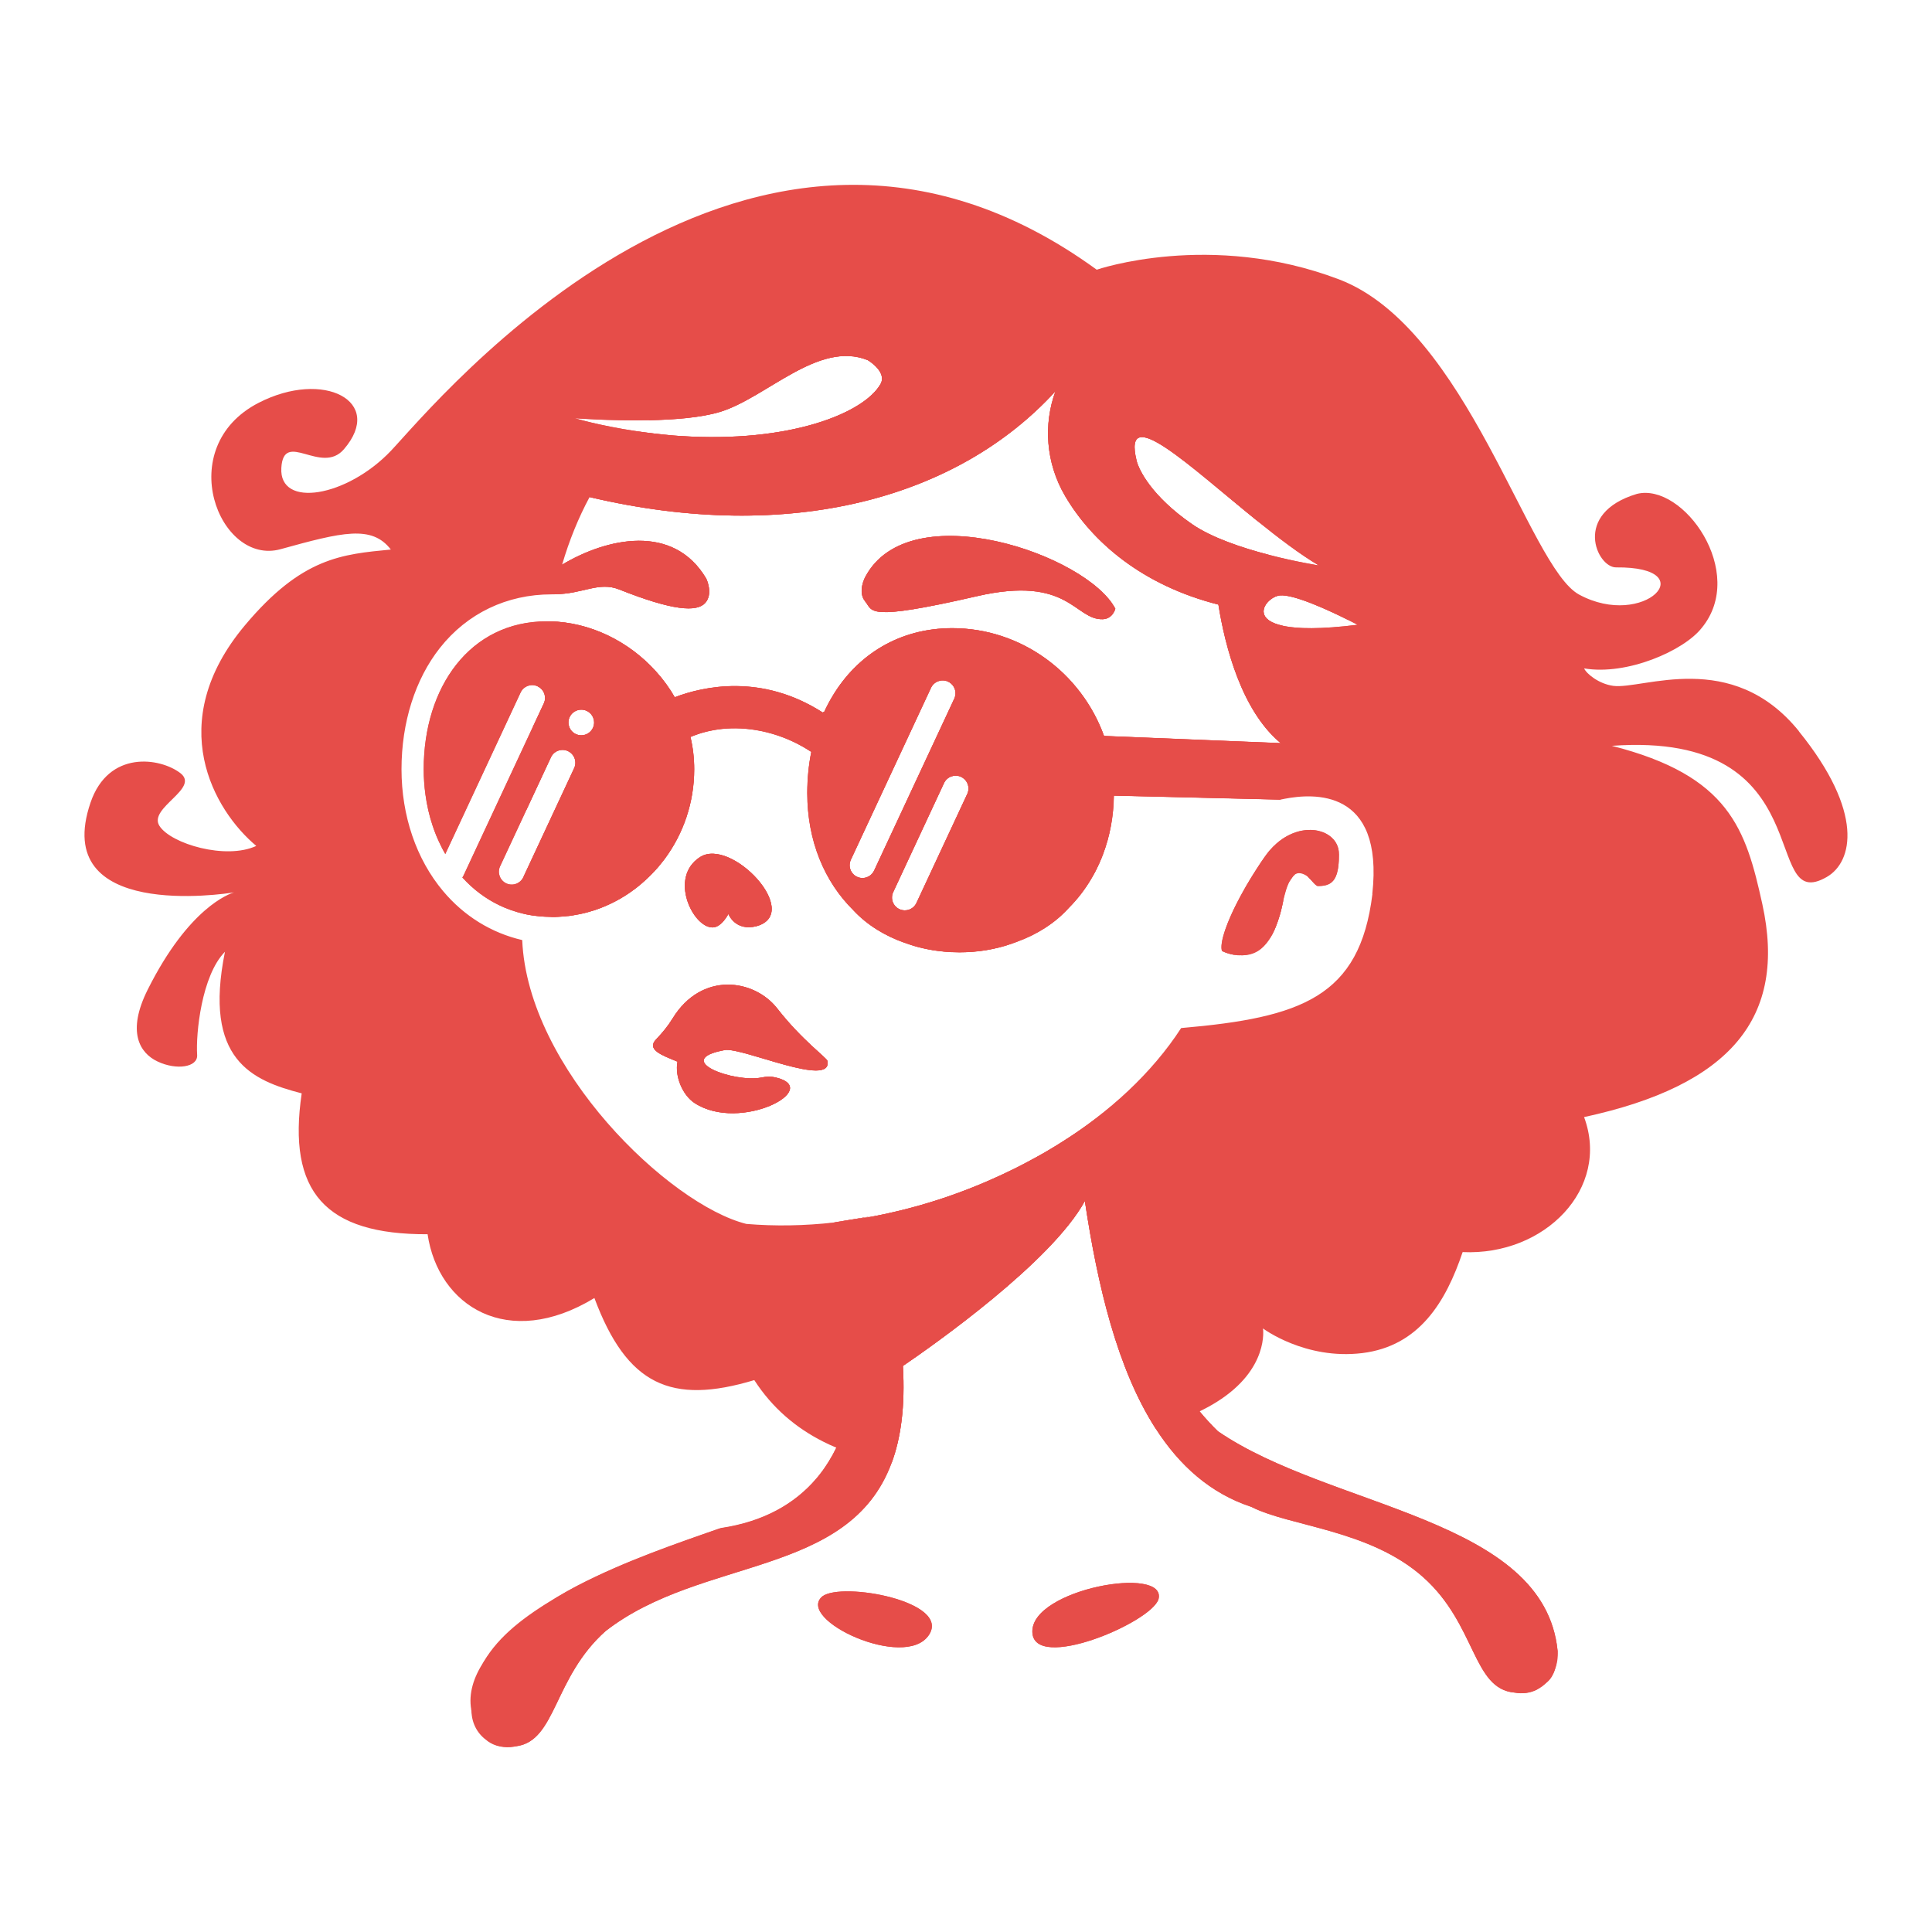 <?xml version="1.0" encoding="UTF-8"?>
<svg id="Camada_1" xmlns="http://www.w3.org/2000/svg" version="1.1" viewBox="0 0 500 500">
  <!-- Generator: Adobe Illustrator 29.1.0, SVG Export Plug-In . SVG Version: 2.1.0 Build 142)  -->
  <defs>
    <style>
      .st0 {
        fill: #e64d49;
      }
    </style>
  </defs>
  <path class="st0" d="M195.88,239.67c-5.63,1.49-7.38-3.14-7.38-3.14,0,0-1.74,3.49-4.11,3.49-5.09,0-11.36-12.94-3.25-18.19,8.11-5.26,26.54,14.42,14.74,17.84Z"/>
  <path class="st0" d="M187.59,271.75c-13.99,2.55,2.49,8.56,9.53,7.1,1.18-.24,2.41-.29,3.58-.02,12.48,2.92-9.09,14.37-20.93,6.64-3.18-2.08-5.17-7.04-4.43-10.72-4.15-1.68-8.1-3.12-5.51-5.8,1.59-1.64,3.04-3.42,4.24-5.37,7.52-12.27,21.14-10.2,27.08-2.59,6.46,8.29,12.86,12.77,13.01,13.61,1.27,7.08-21.9-3.56-26.57-2.86Z"/>
  <path class="st0" d="M243.27,310.07c-1.67.55-3.33,1.06-4.98,1.54,1.65-.48,3.31-.99,4.98-1.54Z"/>
  <path class="st0" d="M346.52,221.07c0,.44,0,.86-.02,1.27,0,.17-.02.33-.02.5-.02.22-.03.43-.05.64-.02.17-.03.35-.05.51-.03.27-.06.52-.1.76-.02.13-.05.26-.07.37-.08.4-.17.75-.27,1.07-.07.22-.15.42-.23.61-.13.29-.27.56-.43.79-.05.09-.12.16-.18.24-.23.29-.47.52-.75.71-.06.05-.13.09-.2.12-.1.06-.21.12-.32.17-.76.36-1.66.47-2.7.47-.65,0-1.6-1.44-2.72-2.48-1.41-.96-2.46-1.05-3.29-.53,0,0,0,0,0,0-.21.18-.43.4-.64.68-.38.5-.69.99-.94,1.45,0,0-.02.02,0,.03-.49,1.09-.89,2.46-1.3,3.97h0c-.38,1.87-.78,4.13-2.08,7.45-.54,1.37-1.16,2.51-1.82,3.44-.02.02-.03.04-.04.06-1.5,2.25-3.57,3.81-6.65,3.85-.1,0-.19,0-.29,0-2.84.09-5.13-1.13-5.13-1.13h0c-.02-.08-.04-.15-.05-.23-.09-.44-.09-1,0-1.67h0c.06-.5.17-1.06.33-1.67.16-.61.36-1.28.61-2,.36-1.05.82-2.2,1.36-3.42.11-.26.23-.5.34-.75.3-.68.63-1.37.99-2.07.09-.18.18-.36.27-.54.63-1.25,1.34-2.55,2.1-3.89.17-.3.33-.58.5-.87.34-.58.69-1.16,1.05-1.75.18-.29.36-.59.55-.89.37-.59.75-1.19,1.14-1.79.58-.9,1.19-1.81,1.82-2.71.19-.27.38-.54.58-.79.13-.19.28-.36.42-.54.02-.03.05-.05.07-.09.09-.11.17-.21.26-.31.58-.68,1.19-1.28,1.8-1.82.49-.43.99-.82,1.49-1.16.12-.09.26-.16.38-.25.12-.08.26-.16.38-.23.12-.08.26-.15.38-.22.13-.08.26-.14.38-.21.63-.33,1.26-.6,1.89-.8.02,0,.04-.02.06-.02.12-.04.23-.08.35-.11.38-.12.76-.22,1.13-.29.37-.08.75-.13,1.11-.16.12-.02.25-.02.36-.03.64-.05,1.26-.04,1.85.04.14,0,.27.03.4.05.12.02.24.04.36.06.12.02.24.05.36.08.47.11.92.26,1.35.43.5.21.96.47,1.37.76.09.07.19.14.29.22.19.15.38.31.54.48.08.07.16.15.23.23.07.09.14.16.21.25.06.07.12.16.18.23.38.51.67,1.09.85,1.72.02.05.03.12.05.17.03.12.06.24.08.36.05.21.07.43.09.64.02.16.02.32.02.48Z"/>
  <path class="st0" d="M275.65,235.92c-.23.22-.47.44-.71.65-.47.43-.97.85-1.47,1.25-.25.2-.5.4-.76.59-.26.19-.51.39-.77.57-.44.33-.9.64-1.36.95-.36.24-.71.47-1.08.68-.36.23-.72.44-1.09.65-.03.02-.06.03-.09.05-.57.32-1.15.63-1.74.92-.05.02-.09.04-.13.06-.58.29-1.17.57-1.77.82-.03.02-.06.02-.09.04-.31.13-.62.26-.94.39-.13.06-.27.12-.4.17,5.08-1.86,9.67-4.73,13.22-8.58-.27.27-.54.54-.82.78ZM261.54,244.32s.09-.02.13-.04c.08-.02.16-.05.23-.09-.12.04-.24.08-.37.12ZM262.7,243.91c-.14.05-.28.1-.42.16.23-.08.45-.16.68-.24-.09.03-.17.06-.26.09ZM255.47,245.84c.99-.16,1.96-.37,2.93-.61-.96.23-1.94.43-2.93.61ZM257.47,304.81c.14-.05.27-.12.41-.18.36-.16.72-.32,1.08-.49-.5.23-.99.45-1.49.67ZM259.15,304.05c.17-.07.34-.15.5-.23.45-.2.89-.41,1.34-.63.5-.24.99-.48,1.49-.73-1.1.54-2.21,1.07-3.33,1.59ZM248.31,246.43c-1.37,0-2.72-.06-4.05-.19,1.32.13,2.67.19,4.05.19,2.14,0,4.24-.16,6.28-.46-2.03.3-4.14.45-6.28.45ZM231.74,242.98c-.31-.13-.63-.28-.93-.43-.31-.14-.61-.29-.91-.45-.61-.31-1.19-.64-1.77-.98-.3-.17-.57-.34-.86-.52-.73-.45-1.44-.93-2.14-1.44-.05-.03-.1-.07-.15-.11-.71-.52-1.41-1.07-2.09-1.65-.26-.22-.51-.43-.76-.67-.42-.36-.83-.75-1.23-1.14,3.57,3.8,8.13,6.57,13.17,8.35-.79-.3-1.58-.61-2.34-.96ZM170.98,223.57c-.16.21-.33.42-.5.63.29-.33.56-.68.83-1.02-.1.13-.21.26-.33.4ZM165.04,229.45c-.07.06-.13.12-.2.17.26-.2.5-.4.75-.61-.18.15-.36.3-.54.43ZM164.4,229.94s-.06.05-.09.08c.09-.06.18-.12.27-.21-.06.05-.12.09-.18.13ZM163.07,230.91c-.13.1-.27.19-.41.29.21-.13.42-.27.62-.43-.07.05-.14.1-.21.14ZM161,232.24c-.08.05-.16.1-.24.16.12-.07.25-.15.37-.23-.05.02-.09.05-.13.07ZM159.58,233.04c-.09.06-.19.12-.3.16.39-.19.77-.41,1.15-.63-.28.16-.57.32-.85.47ZM135.11,242.6c0,.23,0,.45.02.68h0l-.02-.68ZM275.65,235.92c-.23.22-.47.44-.71.65-.47.43-.97.85-1.47,1.25-.25.2-.5.4-.76.59-.26.19-.51.39-.77.57-.44.33-.9.64-1.36.95-.36.24-.71.47-1.08.68-.36.23-.72.44-1.09.65-.03.02-.06.03-.09.05-.57.32-1.15.63-1.74.92-.05.02-.09.04-.13.06-.58.29-1.17.57-1.77.82-.03.02-.06.02-.09.04-.31.13-.62.26-.94.39-.13.06-.27.12-.4.17,5.08-1.86,9.67-4.73,13.22-8.58-.27.27-.54.54-.82.78ZM262.7,243.91c-.14.05-.28.1-.42.16.23-.08.45-.16.68-.24-.09.03-.17.06-.26.09ZM257.47,304.81c.14-.05.27-.12.41-.18.36-.16.72-.32,1.08-.49-.5.23-.99.45-1.49.67ZM259.15,304.05c.17-.07.34-.15.5-.23.45-.2.89-.41,1.34-.63.5-.24.99-.48,1.49-.73-1.1.54-2.21,1.07-3.33,1.59ZM261.54,244.32s.09-.02.13-.04c.08-.02.16-.05.23-.09-.12.04-.24.08-.37.12ZM255.47,245.84c.99-.16,1.96-.37,2.93-.61-.96.23-1.94.43-2.93.61ZM248.31,246.43c-1.37,0-2.72-.06-4.05-.19,1.32.13,2.67.19,4.05.19,2.14,0,4.24-.16,6.28-.46-2.03.3-4.14.45-6.28.45ZM231.74,242.98c-.31-.13-.63-.28-.93-.43-.31-.14-.61-.29-.91-.45-.61-.31-1.19-.64-1.77-.98-.3-.17-.57-.34-.86-.52-.73-.45-1.44-.93-2.14-1.44-.05-.03-.1-.07-.15-.11-.71-.52-1.41-1.07-2.09-1.65-.26-.22-.51-.43-.76-.67-.42-.36-.83-.75-1.23-1.14,3.57,3.8,8.13,6.57,13.17,8.35-.79-.3-1.58-.61-2.34-.96ZM170.98,223.57c-.16.21-.33.42-.5.63.29-.33.56-.68.83-1.02-.1.13-.21.26-.33.4ZM165.04,229.45c-.07.06-.13.12-.2.17.26-.2.5-.4.75-.61-.18.15-.36.3-.54.43ZM164.4,229.94s-.06.05-.09.08c.09-.06.18-.12.27-.21-.06.05-.12.09-.18.13ZM163.07,230.91c-.13.1-.27.19-.41.29.21-.13.42-.27.62-.43-.07.05-.14.1-.21.14ZM161,232.24c-.08.05-.16.1-.24.16.12-.07.25-.15.37-.23-.05.02-.09.05-.13.07ZM159.58,233.04c-.09.06-.19.12-.3.16.39-.19.77-.41,1.15-.63-.28.16-.57.32-.85.47ZM142.13,160.8c-.21,0-.42,0-.63,0-19.96,0-31.85,17.12-31.85,38.25,0,1.15.04,2.28.12,3.4.07,1.06.18,2.1.32,3.12.37,2.8.99,5.49,1.84,8.04.16.46.31.91.47,1.36.33.89.69,1.77,1.08,2.62.19.43.4.85.61,1.27.13.3.29.59.44.89.23.43.46.85.7,1.26l19.48-41.78c.77-1.67,2.75-2.38,4.41-1.61.02.02.05.02.08.04.82-5.65,1.81-11.27,3.01-16.86h-.09ZM119.99,226.53c-.09.2-.2.39-.33.56h0c2.75,3.04,6,5.5,9.69,7.25.35.17.71.33,1.06.48,1.13.48,2.3.9,3.51,1.25.47.13.95.26,1.43.37v-.16c.05-3.16.11-6.32.19-9.48l-.1.22c-.78,1.66-2.75,2.38-4.41,1.61-1.66-.78-2.38-2.76-1.61-4.42l6.77-14.52h0c.39-7.21.92-14.4,1.71-21.55l-17.91,38.4ZM135.11,242.6c0,.23,0,.45.02.68h0l-.02-.68ZM135.11,242.6c0,.23,0,.45.02.68h0l-.02-.68ZM275.65,235.92c-.23.22-.47.44-.71.65-.47.43-.97.85-1.47,1.25-.25.2-.5.4-.76.59-.26.19-.51.39-.77.57-.44.33-.9.64-1.36.95-.36.24-.71.47-1.08.68-.36.23-.72.44-1.09.65-.03.02-.06.03-.09.05-.57.32-1.15.63-1.74.92-.05.02-.09.04-.13.06-.58.29-1.17.57-1.77.82-.03.02-.06.02-.09.04-.31.13-.62.26-.94.39-.13.06-.27.12-.4.17,5.08-1.86,9.67-4.73,13.22-8.58-.27.27-.54.54-.82.78ZM262.7,243.91c-.14.05-.28.1-.42.16.23-.08.45-.16.68-.24-.09.03-.17.06-.26.09ZM259.15,304.05c.17-.07.34-.15.5-.23.45-.2.89-.41,1.34-.63.5-.24.99-.48,1.49-.73-1.1.54-2.21,1.07-3.33,1.59ZM261.54,244.32s.09-.02.13-.04c.08-.02.16-.05.23-.09-.12.04-.24.08-.37.12ZM257.47,304.81c-.2.09-.4.19-.61.28.34-.15.68-.29,1.02-.46.36-.16.72-.32,1.08-.49-.5.23-.99.45-1.49.67ZM255.47,245.84c.99-.16,1.96-.37,2.93-.61-.96.23-1.94.43-2.93.61ZM248.31,246.43c-1.37,0-2.72-.06-4.05-.19,1.32.13,2.67.19,4.05.19,2.14,0,4.24-.16,6.28-.46-2.03.3-4.14.45-6.28.45ZM231.74,242.98c-.31-.13-.63-.28-.93-.43-.31-.14-.61-.29-.91-.45-.61-.31-1.19-.64-1.77-.98-.3-.17-.57-.34-.86-.52-.73-.45-1.44-.93-2.14-1.44-.05-.03-.1-.07-.15-.11-.71-.52-1.41-1.07-2.09-1.65-.26-.22-.51-.43-.76-.67-.42-.36-.83-.75-1.23-1.14,3.57,3.8,8.13,6.57,13.17,8.35-.79-.3-1.58-.61-2.34-.96ZM170.98,223.57c-.16.21-.33.42-.5.63.29-.33.56-.68.83-1.02-.1.13-.21.26-.33.4ZM165.04,229.45c-.07.06-.13.12-.2.17.26-.2.5-.4.75-.61-.18.15-.36.3-.54.43ZM164.4,229.94s-.06.05-.09.08c.09-.06.18-.12.27-.21-.06.05-.12.09-.18.13ZM163.07,230.91c-.13.1-.27.19-.41.29.21-.13.42-.27.62-.43-.07.05-.14.1-.21.14ZM161,232.24c-.08.05-.16.1-.24.16.12-.07.25-.15.37-.23-.05.02-.09.05-.13.07ZM159.58,233.04c-.09.06-.19.12-.3.16.39-.19.77-.41,1.15-.63-.28.16-.57.32-.85.47ZM142.13,160.8c-.21,0-.42,0-.63,0-19.96,0-31.85,17.12-31.85,38.25,0,1.15.04,2.28.12,3.4.07,1.06.18,2.1.32,3.12.37,2.8.99,5.49,1.84,8.04.16.46.31.91.47,1.36.33.89.69,1.77,1.08,2.62.19.43.4.85.61,1.27.13.3.29.59.44.89.23.43.46.85.7,1.26l19.48-41.78c.77-1.67,2.75-2.38,4.41-1.61.02.02.05.02.08.04.82-5.65,1.81-11.27,3.01-16.86h-.09ZM119.99,226.53c-.09.2-.2.39-.33.56h0c2.75,3.04,6,5.5,9.69,7.25.35.17.71.33,1.06.48,1.13.48,2.3.9,3.51,1.25.47.13.95.26,1.43.37v-.16c.05-3.16.11-6.32.19-9.48l-.1.22c-.78,1.66-2.75,2.38-4.41,1.61-1.66-.78-2.38-2.76-1.61-4.42l6.77-14.52h0c.39-7.21.92-14.4,1.71-21.55l-17.91,38.4ZM135.11,242.6c0,.23,0,.45.02.68h0l-.02-.68ZM135.11,242.6c0,.23,0,.45.02.68h0l-.02-.68ZM223.91,149.35s-2.05,3.8,0,6.29c2.05,2.49-.05,5.32,28.89-1.34,23.91-5.51,25.28,6.18,32.6,5.95,2.61-.09,3.25-2.71,3.25-2.71-7.28-13.99-53.34-29.87-64.73-8.19ZM263.81,205.34l5.86-15.52,16.04.65c-5.95-16.45-21.55-27.9-39.26-27.9-13.71,0-24.58,6.86-31.01,17.6-.77,1.28-1.48,2.62-2.12,4.01-.14.08-.29.16-.43.23-15.79-10.13-30.84-6.78-38.27-3.96-1.37-2.39-3-4.62-4.84-6.66-7-7.78-16.97-12.77-27.52-12.99h-.12c-.21,0-.42,0-.63,0-19.96,0-31.85,17.12-31.85,38.25,0,1.15.04,2.28.12,3.4.07,1.06.18,2.1.32,3.12.37,2.8.99,5.49,1.84,8.04.16.46.31.91.47,1.36.33.89.69,1.77,1.08,2.62.19.43.4.85.61,1.27.13.3.29.59.44.89.23.43.46.85.7,1.26l19.48-41.78c.77-1.67,2.75-2.38,4.41-1.61.02.02.05.02.08.04,1.16.58,1.84,1.75,1.84,2.97,0,.47-.1.95-.31,1.4l-2.82,6.04-.02.05h0s-17.91,38.41-17.91,38.41c-.09.2-.2.39-.33.56h0c2.75,3.04,6,5.5,9.69,7.25.35.17.71.33,1.06.48,1.13.48,2.3.9,3.51,1.25.47.13.95.26,1.43.37,0,0,.02,0,.03,0,.31.07.61.14.93.21.28.05.57.11.85.16,0,0,.02,0,.02,0,.3.05.6.1.9.15.12.02.25.02.37.04.5.07,1.02.12,1.55.17.32.02.64.05.96.06.5.03.99.05,1.48.05.14,0,.28.02.43.02.26,0,.51,0,.77,0h.06c.12,0,.23,0,.36-.02.05,0,.09,0,.14,0,.99-.04,1.96-.12,2.93-.24l-.33.05c.26-.03.51-.06.76-.09.26-.03.5-.07.76-.12.5-.09,1-.17,1.51-.27.25-.05.5-.1.75-.16.07-.02.14-.03.21-.05.18-.04.36-.08.53-.12.03,0,.07-.02.1-.03.22-.05.42-.1.63-.16h0c.24-.07.48-.14.72-.21.33-.09.66-.19.99-.3.07-.02.14-.05.22-.07.32-.11.64-.23.96-.34.11-.04.22-.09.32-.12.13-.05.26-.09.39-.14.03-.02.07-.02.1-.05.3-.12.59-.23.89-.36.19-.08.39-.16.58-.26.05-.02.09-.03.12-.05.26-.11.5-.23.75-.35.02,0,.02,0,.04-.02.03-.02.05-.03.09-.04.19-.09.38-.19.57-.29.05-.02.09-.05.14-.07.12-.06.25-.12.37-.19.39-.19.77-.41,1.15-.63.11-.06.22-.12.33-.19.12-.07.25-.15.37-.23.05-.03.1-.06.15-.09.09-.05.19-.11.28-.16.28-.18.56-.36.83-.54.09-.05.18-.11.26-.17.21-.13.42-.27.62-.43.07-.05.14-.1.21-.15.09-.05.17-.12.25-.19.08-.05.16-.1.23-.16.02,0,.03-.02.05-.03l.02-.02s.02-.02.03-.02c.08-.05.16-.11.23-.17.09-.06.18-.12.27-.21.07-.05.14-.1.21-.16.02-.02.03-.02.05-.04.26-.2.5-.4.75-.61.04-.02.07-.05.1-.09.04-.02.08-.05.12-.09.02-.02.05-.04.07-.06.19-.16.39-.33.57-.5,0,0,.02,0,.02-.02.02-.02.04-.04.06-.05.16-.14.33-.29.48-.43.02-.02.05-.04.07-.06.35-.31.69-.63,1.03-.98.2-.18.4-.38.58-.58.31-.32.61-.64.9-.96.07-.08.15-.16.23-.25.08-.08.15-.16.22-.24.16-.16.3-.33.43-.5.29-.33.56-.68.83-1.02.11-.13.22-.26.32-.4.16-.21.33-.43.49-.64,4.71-6.41,7.54-14.4,7.54-23.08,0-2.87-.33-5.66-.97-8.35.43-.18.87-.36,1.31-.51.45-.16.89-.32,1.35-.46.46-.14.92-.26,1.38-.38.27-.07.55-.14.83-.19,2.94-.65,6.06-.86,9.39-.58,3.83.33,7.54,1.29,11.03,2.77.34.15.69.3,1.03.46.34.16.68.32,1.02.49.09.04.16.09.25.12.59.3,1.17.62,1.75.95.06.04.13.08.19.12.26.15.52.3.78.47.18.11.36.23.54.34.14.09.28.17.42.26-.68,3.4-1.04,6.97-1.04,10.68,0,12.35,4.45,22.92,11.87,30.25.03.04.07.08.11.12,3.57,3.8,8.13,6.57,13.17,8.35.02,0,.02,0,.03,0,.16.05.31.11.47.16.37.14.75.26,1.13.39.3.1.61.19.91.28.31.09.61.18.92.26.31.08.61.16.93.23.31.08.62.15.94.22.32.08.63.14.95.19.32.06.64.12.96.17.32.05.64.1.97.15.64.09,1.3.17,1.96.23,1.32.13,2.67.19,4.05.19,2.14,0,4.24-.16,6.28-.46.29-.05.58-.09.87-.14h0c.99-.16,1.96-.37,2.93-.61.36-.09.73-.19,1.09-.29.3-.08.59-.16.88-.25.4-.12.78-.25,1.17-.38.05,0,.09-.02.13-.04.08-.02.16-.05.23-.09.12-.05.25-.09.37-.13.23-.08.45-.16.68-.24.09-.03.19-.07.29-.11,5.08-1.86,9.67-4.73,13.22-8.58.04-.04.08-.08.11-.12,2.32-2.32,4.35-4.96,6.03-7.87.19-.31.37-.63.54-.96.24-.43.47-.85.68-1.3.46-.92.88-1.86,1.27-2.82.15-.36.29-.72.42-1.09,1.72-4.59,2.69-9.65,2.76-15.07l-24.47-.58ZM148.6,198.79l-13.06,28-.1.22c-.78,1.66-2.75,2.38-4.41,1.61-1.66-.78-2.38-2.76-1.61-4.42l6.77-14.52h0s6.38-13.69,6.38-13.69c.78-1.67,2.76-2.38,4.42-1.61,1.21.57,1.92,1.76,1.92,3.01,0,.47-.1.95-.31,1.4ZM150.44,190.3c-.47,0-.95-.1-1.41-.31-1.66-.77-2.38-2.75-1.61-4.41.57-1.21,1.76-1.92,3.02-1.92.47,0,.95.1,1.4.31,1.21.57,1.92,1.76,1.92,3.01,0,.47-.1.95-.31,1.41-.57,1.2-1.76,1.91-3.01,1.91ZM220.2,222.5l20.74-44.49c.78-1.66,2.76-2.38,4.42-1.61,1.21.57,1.92,1.76,1.92,3.01,0,.47-.1.95-.31,1.4l-20.75,44.5c-.78,1.66-2.75,2.38-4.42,1.61-1.66-.78-2.38-2.75-1.6-4.42ZM232.76,235.29c-1.66-.78-2.38-2.75-1.6-4.41l13.15-28.22c.78-1.66,2.75-2.38,4.41-1.61,1.21.57,1.92,1.76,1.92,3.01,0,.47-.1.95-.31,1.41l-13.15,28.21c-.78,1.66-2.75,2.38-4.42,1.61ZM223.91,149.35s-2.05,3.8,0,6.29c2.05,2.49-.05,5.32,28.89-1.34,23.91-5.51,25.28,6.18,32.6,5.95,2.61-.09,3.25-2.71,3.25-2.71-7.28-13.99-53.34-29.87-64.73-8.19ZM259.15,304.05c.17-.07.34-.15.5-.23.45-.2.89-.41,1.34-.63.5-.24.99-.48,1.49-.73-1.1.54-2.21,1.07-3.33,1.59ZM257.47,304.81c-.2.09-.4.19-.61.28.34-.15.68-.29,1.02-.46.36-.16.72-.32,1.08-.49-.5.23-.99.45-1.49.67ZM135.11,242.6c0,.23,0,.45.02.68h0l-.02-.68ZM135.11,242.6c0,.23,0,.45.02.68h0l-.02-.68ZM223.91,149.35s-2.05,3.8,0,6.29c2.05,2.49-.05,5.32,28.89-1.34,23.91-5.51,25.28,6.18,32.6,5.95,2.61-.09,3.25-2.71,3.25-2.71-7.28-13.99-53.34-29.87-64.73-8.19ZM263.81,205.34l5.86-15.52,16.04.65c-5.95-16.45-21.55-27.9-39.26-27.9-13.71,0-24.58,6.86-31.01,17.6-.77,1.28-1.48,2.62-2.12,4.01-.14.08-.29.16-.43.23-15.79-10.13-30.84-6.78-38.27-3.96-1.37-2.39-3-4.62-4.84-6.66-7-7.78-16.97-12.77-27.52-12.99h-.12c-.21,0-.42,0-.63,0-19.96,0-31.85,17.12-31.85,38.25,0,1.15.04,2.28.12,3.4.07,1.06.18,2.1.32,3.12.37,2.8.99,5.49,1.84,8.04.16.46.31.91.47,1.36.33.89.69,1.77,1.08,2.62.19.43.4.85.61,1.27.13.3.29.59.44.89.23.43.46.85.7,1.26l19.48-41.78c.77-1.67,2.75-2.38,4.41-1.61.02.02.05.02.08.04,1.16.58,1.84,1.75,1.84,2.97,0,.47-.1.95-.31,1.4l-2.82,6.04-.02.05h0s-17.91,38.41-17.91,38.41c-.09.2-.2.39-.33.56h0c2.75,3.04,6,5.5,9.69,7.25.35.17.71.33,1.06.48,1.13.48,2.3.9,3.51,1.25.47.13.95.26,1.43.37,0,0,.02,0,.03,0,.31.07.61.14.93.21.28.05.57.11.85.16,0,0,.02,0,.02,0,.3.05.6.1.9.15.12.02.25.02.37.04.5.07,1.02.12,1.55.17.32.02.64.05.96.06.5.03.99.05,1.48.05.14,0,.28.02.43.02.26,0,.51,0,.77,0h.06c.12,0,.23,0,.36-.02.05,0,.09,0,.14,0,.99-.04,1.96-.12,2.93-.24l-.33.05c.26-.03.51-.06.76-.09.26-.03.5-.07.76-.12.5-.09,1-.17,1.51-.27.25-.05.5-.1.75-.16.07-.02.14-.03.21-.05.18-.04.36-.08.53-.12.03,0,.07-.02.1-.03.22-.05.42-.1.63-.16h0c.24-.07.48-.14.72-.21.33-.09.66-.19.99-.3.07-.02.14-.05.22-.07.32-.11.64-.23.96-.34.11-.04.22-.09.32-.12.13-.05.26-.09.39-.14.03-.02.07-.02.1-.05.3-.12.59-.23.89-.36.19-.08.39-.16.58-.26.05-.02.09-.03.12-.05.26-.11.5-.23.75-.35.02,0,.02,0,.04-.02.03-.02.05-.03.09-.04.19-.09.38-.19.57-.29.05-.02.09-.05.14-.07.12-.06.25-.12.37-.19.39-.19.77-.41,1.15-.63.11-.06.22-.12.33-.19.12-.07.25-.15.37-.23.05-.03.1-.06.15-.09.09-.05.19-.11.28-.16.28-.18.56-.36.83-.54.09-.05.18-.11.26-.17.21-.13.42-.27.62-.43.07-.05.14-.1.21-.15.09-.05.17-.12.25-.19.08-.05.16-.1.23-.16.02,0,.03-.02.05-.03l.02-.02s.02-.02.03-.02c.08-.05.16-.11.23-.17.09-.06.18-.12.27-.21.07-.05.14-.1.21-.16.02-.02.03-.02.05-.04.26-.2.5-.4.75-.61.04-.02.07-.05.1-.09.04-.02.08-.05.12-.09.02-.02.05-.04.07-.06.19-.16.39-.33.57-.5,0,0,.02,0,.02-.02.02-.02.04-.04.06-.05.16-.14.33-.29.48-.43.02-.02.05-.04.07-.06.35-.31.69-.63,1.03-.98.2-.18.4-.38.58-.58.31-.32.61-.64.9-.96.07-.08.15-.16.23-.25.08-.08.15-.16.22-.24.16-.16.3-.33.43-.5.29-.33.56-.68.83-1.02.11-.13.22-.26.32-.4.16-.21.33-.43.49-.64,4.71-6.41,7.54-14.4,7.54-23.08,0-2.87-.33-5.66-.97-8.35.43-.18.87-.36,1.31-.51.45-.16.89-.32,1.35-.46.46-.14.92-.26,1.38-.38.27-.07.55-.14.83-.19,2.94-.65,6.06-.86,9.39-.58,3.83.33,7.54,1.29,11.03,2.77.34.15.69.3,1.03.46.34.16.68.32,1.02.49.09.04.16.09.25.12.59.3,1.17.62,1.75.95.06.04.13.08.19.12.26.15.52.3.78.47.18.11.36.23.54.34.14.09.28.17.42.26-.68,3.4-1.04,6.97-1.04,10.68,0,12.35,4.45,22.92,11.87,30.25.03.04.07.08.11.12,3.57,3.8,8.13,6.57,13.17,8.35.02,0,.02,0,.03,0,.16.05.31.11.47.16.37.14.75.26,1.13.39.3.1.61.19.91.28.31.09.61.18.92.26.31.08.61.16.93.23.31.08.62.15.94.22.32.08.63.14.95.19.32.06.64.12.96.17.32.05.64.1.97.15.64.09,1.3.17,1.96.23,1.32.13,2.67.19,4.05.19,2.14,0,4.24-.16,6.28-.46.29-.05.58-.09.87-.14h0c.99-.16,1.96-.37,2.93-.61.36-.09.73-.19,1.09-.29.3-.08.59-.16.88-.25.4-.12.78-.25,1.17-.38.05,0,.09-.02.13-.04.08-.02.16-.05.23-.09.12-.05.25-.09.37-.13.23-.08.45-.16.68-.24.09-.03.19-.07.29-.11,5.08-1.86,9.67-4.73,13.22-8.58.04-.04.08-.08.11-.12,2.32-2.32,4.35-4.96,6.03-7.87.19-.31.37-.63.54-.96.24-.43.47-.85.68-1.3.46-.92.88-1.86,1.27-2.82.15-.36.29-.72.42-1.09,1.72-4.59,2.69-9.65,2.76-15.07l-24.47-.58ZM148.6,198.79l-13.06,28-.1.22c-.78,1.66-2.75,2.38-4.41,1.61-1.66-.78-2.38-2.76-1.61-4.42l6.77-14.52h0s6.38-13.69,6.38-13.69c.78-1.67,2.76-2.38,4.42-1.61,1.21.57,1.92,1.76,1.92,3.01,0,.47-.1.95-.31,1.4ZM150.44,190.3c-.47,0-.95-.1-1.41-.31-1.66-.77-2.38-2.75-1.61-4.41.57-1.21,1.76-1.92,3.02-1.92.47,0,.95.1,1.4.31,1.21.57,1.92,1.76,1.92,3.01,0,.47-.1.95-.31,1.41-.57,1.2-1.76,1.91-3.01,1.91ZM220.2,222.5l20.74-44.49c.78-1.66,2.76-2.38,4.42-1.61,1.21.57,1.92,1.76,1.92,3.01,0,.47-.1.95-.31,1.4l-20.75,44.5c-.78,1.66-2.75,2.38-4.42,1.61-1.66-.78-2.38-2.75-1.6-4.42ZM232.76,235.29c-1.66-.78-2.38-2.75-1.6-4.41l13.15-28.22c.78-1.66,2.75-2.38,4.41-1.61,1.21.57,1.92,1.76,1.92,3.01,0,.47-.1.95-.31,1.41l-13.15,28.21c-.78,1.66-2.75,2.38-4.42,1.61ZM223.91,149.35s-2.05,3.8,0,6.29c2.05,2.49-.05,5.32,28.89-1.34,23.91-5.51,25.28,6.18,32.6,5.95,2.61-.09,3.25-2.71,3.25-2.71-7.28-13.99-53.34-29.87-64.73-8.19ZM259.15,304.05c.17-.07.34-.15.5-.23.45-.2.89-.41,1.34-.63.5-.24.99-.48,1.49-.73-1.1.54-2.21,1.07-3.33,1.59ZM257.47,304.81c-.2.09-.4.19-.61.28.34-.15.68-.29,1.02-.46.36-.16.72-.32,1.08-.49-.5.23-.99.45-1.49.67ZM135.11,242.6c0,.23,0,.45.02.68h0l-.02-.68ZM135.11,242.6c0,.23,0,.45.02.68h0l-.02-.68ZM223.91,149.35s-2.05,3.8,0,6.29c2.05,2.49-.05,5.32,28.89-1.34,23.91-5.51,25.28,6.18,32.6,5.95,2.61-.09,3.25-2.71,3.25-2.71-7.28-13.99-53.34-29.87-64.73-8.19ZM269.67,189.82l16.04.65c-5.95-16.45-21.55-27.9-39.26-27.9-13.71,0-24.58,6.86-31.01,17.6-.77,1.28-1.48,2.62-2.12,4.01-.14.08-.29.16-.43.23-15.79-10.13-30.84-6.78-38.27-3.96-1.37-2.39-3-4.62-4.84-6.66-7-7.78-16.97-12.77-27.52-12.99h-.12c-.21,0-.42,0-.63,0-19.96,0-31.85,17.12-31.85,38.25,0,1.15.04,2.28.12,3.4.07,1.06.18,2.1.32,3.12.37,2.8.99,5.49,1.84,8.04.16.46.31.91.47,1.36.33.89.69,1.77,1.08,2.62.19.43.4.85.61,1.27.13.3.29.59.44.89.23.43.46.85.7,1.26l19.48-41.78c.77-1.67,2.75-2.38,4.41-1.61.02.02.05.02.08.04,1.16.58,1.84,1.75,1.84,2.97,0,.47-.1.95-.31,1.4l-2.82,6.04-.02.05h0s-17.91,38.41-17.91,38.41c-.09.2-.2.39-.33.56h0c2.75,3.04,6,5.5,9.69,7.25.35.17.71.33,1.06.48,1.13.48,2.3.9,3.51,1.25.47.13.95.26,1.43.37,0,0,.02,0,.03,0,.31.07.61.14.93.21.28.05.57.11.85.16,0,0,.02,0,.02,0,.3.05.6.1.9.15.12.02.25.02.37.04.5.07,1.02.12,1.55.17.32.02.64.05.96.06.5.03.99.05,1.48.05.14,0,.28.02.43.02.26,0,.51,0,.77,0h.06c.12,0,.23,0,.36-.02.05,0,.09,0,.14,0,.99-.04,1.96-.12,2.93-.24l-.33.05c.26-.03.51-.06.76-.09.26-.03.5-.07.76-.12.5-.09,1-.17,1.51-.27.25-.05.5-.1.75-.16.07-.02.14-.03.21-.05.18-.04.36-.08.53-.12.03,0,.07-.02.1-.03.22-.05.42-.1.63-.16h0c.24-.07.48-.14.72-.21.33-.09.66-.19.99-.3.07-.02.14-.05.22-.07.32-.11.64-.23.96-.34.11-.04.22-.09.32-.12.13-.05.26-.09.39-.14.03-.02.07-.02.1-.05.3-.12.59-.23.89-.36.19-.08.39-.16.58-.26.05-.02.09-.03.12-.05.26-.11.5-.23.75-.35.02,0,.02,0,.04-.02.03-.02.05-.03.09-.04.19-.09.38-.19.57-.29.05-.02.09-.05.14-.07.12-.06.25-.12.37-.19.39-.19.77-.41,1.15-.63.11-.06.22-.12.33-.19.12-.07.25-.15.37-.23.05-.03.1-.06.15-.09.09-.05.19-.11.28-.16.28-.18.56-.36.83-.54.09-.05.18-.11.26-.17.21-.13.42-.27.62-.43.07-.05.14-.1.21-.15.09-.05.17-.12.25-.19.08-.05.16-.1.23-.16.02,0,.03-.02.05-.03l.02-.02s.02-.02.03-.02c.08-.05.16-.11.23-.17.09-.06.18-.12.27-.21.07-.05.14-.1.21-.16.02-.02.03-.02.05-.04.26-.2.5-.4.75-.61.04-.02.07-.05.1-.09.04-.02.08-.05.12-.09.02-.02.05-.04.07-.06.19-.16.39-.33.57-.5,0,0,.02,0,.02-.02.02-.02.04-.04.06-.05.16-.14.33-.29.48-.43.02-.02.05-.04.07-.06.35-.31.69-.63,1.03-.98.2-.18.4-.38.58-.58.31-.32.61-.64.9-.96.07-.08.15-.16.23-.25.08-.08.15-.16.22-.24.16-.16.3-.33.43-.5.29-.33.56-.68.83-1.02.11-.13.22-.26.32-.4.16-.21.33-.43.49-.64,4.71-6.41,7.54-14.4,7.54-23.08,0-2.87-.33-5.66-.97-8.35.43-.18.87-.36,1.31-.51.45-.16.89-.32,1.35-.46.46-.14.92-.26,1.38-.38.27-.07.55-.14.83-.19,2.94-.65,6.06-.86,9.39-.58,3.83.33,7.54,1.29,11.03,2.77.34.15.69.3,1.03.46.34.16.68.32,1.02.49.09.04.16.09.25.12.59.3,1.17.62,1.75.95.06.04.13.08.19.12.26.15.52.3.78.47.18.11.36.23.54.34.14.09.28.17.42.26-.68,3.4-1.04,6.97-1.04,10.68,0,12.35,4.45,22.92,11.87,30.25.03.04.07.08.11.12,3.57,3.8,8.13,6.57,13.17,8.35.02,0,.02,0,.03,0,.16.05.31.11.47.16.37.14.75.26,1.13.39.3.1.61.19.91.28.31.09.61.18.92.26.31.08.61.16.93.23.31.08.62.15.94.22.32.08.63.14.95.19.32.06.64.12.96.17.32.05.64.1.97.15.64.09,1.3.17,1.96.23,1.32.13,2.67.19,4.05.19,2.14,0,4.24-.16,6.28-.46.29-.05.58-.09.87-.14h0c.99-.16,1.96-.37,2.93-.61.36-.09.73-.19,1.09-.29.3-.08.59-.16.88-.25.4-.12.78-.25,1.17-.38.05,0,.09-.02.13-.04.08-.02.16-.05.23-.09.12-.05.25-.09.37-.13.23-.08.45-.16.68-.24.09-.03.19-.07.29-.11,5.08-1.86,9.67-4.73,13.22-8.58.04-.04.08-.08.11-.12,2.32-2.32,4.35-4.96,6.03-7.87.19-.31.37-.63.54-.96.24-.43.47-.85.68-1.3.46-.92.88-1.86,1.27-2.82.15-.36.29-.72.42-1.09,1.72-4.59,2.69-9.65,2.76-15.07l-24.47-.58,5.86-15.52ZM148.6,198.79l-13.06,28-.1.22c-.78,1.66-2.75,2.38-4.41,1.61-1.66-.78-2.38-2.76-1.61-4.42l6.77-14.52h0s6.38-13.69,6.38-13.69c.78-1.67,2.76-2.38,4.42-1.61,1.21.57,1.92,1.76,1.92,3.01,0,.47-.1.95-.31,1.4ZM150.44,190.3c-.47,0-.95-.1-1.41-.31-1.66-.77-2.38-2.75-1.61-4.41.57-1.21,1.76-1.92,3.02-1.92.47,0,.95.1,1.4.31,1.21.57,1.92,1.76,1.92,3.01,0,.47-.1.95-.31,1.41-.57,1.2-1.76,1.91-3.01,1.91ZM220.2,222.5l20.74-44.49c.78-1.66,2.76-2.38,4.42-1.61,1.21.57,1.92,1.76,1.92,3.01,0,.47-.1.95-.31,1.4l-20.75,44.5c-.78,1.66-2.75,2.38-4.42,1.61-1.66-.78-2.38-2.75-1.6-4.42ZM232.76,235.29c-1.66-.78-2.38-2.75-1.6-4.41l13.15-28.22c.78-1.66,2.75-2.38,4.41-1.61,1.21.57,1.92,1.76,1.92,3.01,0,.47-.1.95-.31,1.41l-13.15,28.21c-.78,1.66-2.75,2.38-4.42,1.61ZM252.8,154.3c23.91-5.51,25.28,6.18,32.6,5.95,2.61-.09,3.25-2.71,3.25-2.71-7.28-13.99-53.34-29.87-64.73-8.19,0,0-2.05,3.8,0,6.29,2.05,2.49-.05,5.32,28.89-1.34ZM259.65,303.82c.45-.2.89-.41,1.34-.63.5-.24.99-.48,1.49-.73-1.1.54-2.21,1.07-3.33,1.59.17-.07.34-.15.5-.23ZM256.87,305.09c.34-.15.68-.29,1.02-.46.36-.16.72-.32,1.08-.49-.5.23-.99.45-1.49.67-.2.09-.4.19-.61.28ZM135.12,243.28h0l-.02-.68c0,.23,0,.45.02.68ZM465.56,189.23c-17.41-21.51-40.47-10.72-48.04-11.73-3.79-.51-6.98-3.18-7.55-4.52,11.04,1.89,25.8-4.55,30.43-10.47,11.85-14.38-4.79-37.68-16.77-34.69-16.82,5.04-10.32,19.06-5.4,19.02,22.95-.22,7.31,16.19-9.57,7.03-13.13-7.12-28.86-68.92-62.13-81.57-33.27-12.65-62.7-2.5-62.7-2.5C193.97,4.41,112.54,104.7,101.18,116.66c-11.37,11.97-28.99,14.99-28.37,4.43.59-10.01,10.34,2,16.21-4.84,10.63-12.39-5.26-20.66-22.07-12.01-22.38,11.52-10.23,42.28,5.66,37.89,15.97-4.41,23.6-6.33,28.54.09-12.61,1.23-22.99,1.98-37.78,19.63-21.17,25.27-7.98,47.93,2.95,57.07-7.79,3.66-22.09-.51-25.06-5.19-2.97-4.68,10.63-9.68,5.39-13.67-5.24-3.99-18.56-5.99-23.22,7.65-10.41,30.48,34.47,23.67,37.15,23.24-1.24.36-11.72,3.94-22.33,25.12-5.49,10.93-2.14,16.44,2.52,18.64,4.95,2.35,10.46,1.47,10.25-1.68-.36-5.51,1.14-20.56,7.2-26.71-5.66,27.96,6.99,33.31,19.86,36.64-3.76,25.49,6.1,36.57,32.58,36.46,2.76,18.61,20.78,30.11,43.17,16.51,8.41,22.54,19.87,27.71,41.38,21.24,4.67,7.24,10.82,12.39,17.87,15.94h0c1.09.56,2.21,1.06,3.35,1.54,0,0,0,0,.02,0,3.52,1.47,7.23,2.57,11.06,3.38,1.07.23,2.15.43,3.24.61,2.41-6.48,3.53-14.65,2.93-25.12,7.92-5.4,38.45-26.88,47.09-42.69,3.3,21.96,8.41,43.49,18.33,58.91,1.48-.51,2.87-1.02,4.16-1.51,1.68-.63,3.2-1.23,4.54-1.79.93-.39,1.82-.78,2.67-1.19,1.62-.78,3.09-1.59,4.41-2.42,13.67-8.55,11.98-19.03,11.98-19.03,0,0,10.91,8.19,25.7,6.38,14.79-1.82,21.65-13.33,25.97-26.14,21.3.99,38.28-16.49,31.43-34.94,37.86-8.18,52.6-25.71,46.12-55.16-4.27-19.37-8.49-33.18-38.94-40.92,55.16-3.99,38.12,44.08,55.65,33.93,6.7-3.87,9.74-16.72-7.24-37.68ZM186.26,106.62c12.04-3.63,25.49-18.56,38.27-13.43,0,0,.03.02.09.05.02,0,.05.02.07.04.7.44,3.56,2.4,3.56,4.71,0,.48-.12.98-.42,1.48-4.32,7.42-23.3,15.23-51.79,13.36-.56-.04-1.12-.07-1.68-.12-3.4-.29-6.57-.68-9.43-1.09-9.85-1.46-16.18-3.39-16.18-3.39,0,0,9.17.72,19.11.51,6.63-.13,13.6-.68,18.42-2.14ZM325.43,134.84h0c5.47,4.41,10.95,8.58,15.84,11.48,0,0-5.82-.89-12.91-2.74-6.8-1.76-14.77-4.41-19.9-7.96-10.49-7.26-13.74-14.04-14.32-16.4-3.75-15.34,13.64,1.37,31.29,15.62ZM330.82,154.16c.13-.03.26-.05.39-.06,3.67-.37,12.99,4,17.55,6.27h0c1.58.78,2.58,1.32,2.58,1.32-9.59,1.2-15.66,1.06-19.34.26-3.27-.71-4.64-1.93-4.93-3.21-.44-2.01,1.82-4.15,3.75-4.58ZM355.18,231.37c-3.27,26.67-18.41,32-49.5,34.69-7.56,11.68-18.72,21.86-31.26,29.74-.72.46-1.45.9-2.18,1.34-.58.36-1.16.7-1.75,1.04-.69.4-1.39.79-2.09,1.18-.59.33-1.18.64-1.77.96-.64.35-1.29.69-1.94,1.03-.37.19-.72.37-1.09.56s-.74.37-1.1.55h0c-1.1.54-2.21,1.08-3.33,1.6-.06.04-.12.06-.19.09-.5.23-.99.45-1.49.67-.2.09-.4.19-.61.28-1.37.61-2.74,1.2-4.13,1.76-.68.28-1.37.55-2.05.82-.78.3-1.57.6-2.35.89-.7.26-1.4.51-2.1.76-.67.23-1.34.47-2,.69-.57.19-1.14.38-1.72.56-.57.19-1.14.36-1.72.54-.89.27-1.77.54-2.66.79-6.11,1.74-12.33,3.08-18.61,3.99.51-.09,1.03-.17,1.55-.26,1.44-.26,2.91-.54,4.41-.85l-9.72,1.6h0c-7.56.84-15.14.99-22.63.36-19.95-5.01-56.61-40.23-58-73.46-7.97-1.85-15.05-6.2-20.49-12.69-6.93-8.26-10.75-19.47-10.75-31.54s3.53-23.26,9.94-31.38c7.06-8.94,17.32-13.86,28.89-13.86.26,0,.53,0,.79,0,0-.02,0-.03.02-.05.03,0,.05,0,.08,0,7.15,0,11.31-3.35,16.66-1.21,13.88,5.52,20.05,5.89,22.22,3.5,2.17-2.39.3-6.28.3-6.28-8.49-14.44-25.78-10.56-37.34-3.63,1.86-6.35,4.25-12.18,7.11-17.5,52.05,12.28,95.35.22,120.58-27.4-3.12,8.53-2.55,18.48,2.48,27.09,6.99,11.93,20.01,23.16,39.68,28.13,1.73,10.79,5.99,27.47,16.14,35.87l-45.74-1.86c-5.95-16.45-21.55-27.9-39.26-27.9-13.71,0-24.58,6.86-31.01,17.6-.77,1.28-1.48,2.62-2.12,4.01-.14.08-.29.16-.43.23-15.79-10.13-30.84-6.78-38.27-3.96-1.37-2.39-3-4.62-4.84-6.66-7-7.78-16.97-12.77-27.52-12.99h-.12c-.21,0-.42,0-.63,0-19.96,0-31.85,17.12-31.85,38.25,0,1.15.04,2.28.12,3.4.07,1.06.18,2.1.32,3.12.37,2.8.99,5.49,1.84,8.04.16.46.31.91.47,1.36.33.89.69,1.77,1.08,2.62.19.43.4.85.61,1.27.13.3.29.59.44.89.23.43.46.85.7,1.26l19.48-41.78c.77-1.67,2.75-2.38,4.41-1.61.02.02.05.02.08.04,1.16.58,1.84,1.75,1.84,2.97,0,.47-.1.95-.31,1.4l-2.82,6.04-.02.05h0s-17.91,38.41-17.91,38.41c-.09.2-.2.39-.33.56h0c2.75,3.04,6,5.5,9.69,7.25.35.17.71.33,1.06.48,1.13.48,2.3.9,3.51,1.25.47.13.95.26,1.43.37,0,0,.02,0,.03,0,.31.07.61.14.93.21.28.05.57.11.85.16,0,0,.02,0,.02,0,.3.05.6.1.9.15.12.02.25.02.37.04.5.07,1.02.12,1.55.17.32.02.64.05.96.06.5.03.99.05,1.48.05.14,0,.28.02.43.02.26,0,.51,0,.77,0h.06c.12,0,.23,0,.36-.02.05,0,.09,0,.14,0,.99-.04,1.96-.12,2.93-.24l-.33.05c.26-.03.51-.06.76-.09.26-.03.5-.07.76-.12.5-.09,1-.17,1.51-.27.25-.05.5-.1.75-.16.07-.02.14-.03.21-.05.18-.04.36-.08.53-.12.03,0,.07-.02.1-.03.22-.05.42-.1.63-.16h0c.24-.07.48-.14.72-.21.33-.09.66-.19.99-.3.07-.02.14-.05.22-.07.32-.11.64-.23.96-.34.11-.04.22-.09.32-.12.13-.05.26-.09.39-.14.03-.02.07-.02.1-.05.3-.12.59-.23.89-.36.19-.08.39-.16.58-.26.05-.02.09-.03.12-.05.26-.11.5-.23.75-.35.02,0,.02,0,.04-.02.03-.02.05-.03.09-.04.19-.09.38-.19.57-.29.05-.02.09-.05.14-.07.12-.06.25-.12.37-.19.39-.19.77-.41,1.15-.63.11-.06.22-.12.33-.19.12-.07.25-.15.37-.23.05-.03.1-.06.15-.09.09-.05.19-.11.28-.16.28-.18.56-.36.83-.54.09-.05.18-.11.26-.17.21-.13.42-.27.62-.43.07-.05.14-.1.21-.15.09-.05.17-.12.25-.19.08-.05.16-.1.23-.16.02,0,.03-.02.05-.03l.02-.02s.02-.02.03-.02c.08-.05.16-.11.23-.17.09-.06.18-.12.27-.21.07-.05.14-.1.21-.16.02-.02.03-.02.05-.04.26-.2.5-.4.75-.61.04-.02.07-.05.1-.09.04-.02.08-.05.12-.09.02-.02.05-.04.07-.06.19-.16.39-.33.57-.5,0,0,.02,0,.02-.02.02-.02.04-.04.06-.05.16-.14.33-.29.48-.43.02-.02.05-.04.07-.06.35-.31.69-.63,1.03-.98.2-.18.4-.38.58-.58.31-.32.61-.64.9-.96.07-.08.15-.16.23-.25.08-.08.15-.16.22-.24.16-.16.3-.33.43-.5.29-.33.56-.68.83-1.02.11-.13.22-.26.32-.4.16-.21.33-.43.49-.64,4.71-6.41,7.54-14.4,7.54-23.08,0-2.87-.33-5.66-.97-8.35.43-.18.87-.36,1.31-.51.45-.16.89-.32,1.35-.46.46-.14.92-.26,1.38-.38.27-.07.55-.14.83-.19,2.94-.65,6.06-.86,9.39-.58,3.83.33,7.54,1.29,11.03,2.77.34.15.69.3,1.03.46.34.16.68.32,1.02.49.09.04.16.09.25.12.59.3,1.17.62,1.75.95.06.04.13.08.19.12.26.15.52.3.78.47.18.11.36.23.54.34.14.09.28.17.42.26-.68,3.4-1.04,6.97-1.04,10.68,0,12.35,4.45,22.92,11.87,30.25.03.04.07.08.11.12,3.57,3.8,8.13,6.57,13.17,8.35.02,0,.02,0,.03,0,.16.05.31.11.47.16.37.14.75.26,1.13.39.3.1.61.19.91.28.31.09.61.18.92.26.31.08.61.16.93.23.31.08.62.15.94.22.32.08.63.14.95.19.32.06.64.12.96.17.32.05.64.1.97.15.64.09,1.3.17,1.96.23,1.32.13,2.67.19,4.05.19,2.14,0,4.24-.16,6.28-.46.29-.05.58-.09.87-.14h0c.99-.16,1.96-.37,2.93-.61.36-.09.73-.19,1.09-.29.3-.08.59-.16.88-.25.4-.12.78-.25,1.17-.38.05,0,.09-.02.13-.04.08-.02.16-.05.23-.09.12-.05.25-.09.37-.13.23-.08.45-.16.68-.24.09-.03.19-.07.29-.11,5.08-1.86,9.67-4.73,13.22-8.58.04-.04.08-.08.11-.12,2.32-2.32,4.35-4.96,6.03-7.87.19-.31.37-.63.54-.96.24-.43.47-.85.68-1.3.46-.92.88-1.86,1.27-2.82.15-.36.29-.72.42-1.09,1.72-4.59,2.69-9.65,2.76-15.07l43.11,1.03h0s1.13-.23,1.13-.23c7.25-1.4,25.71-2.83,22.67,24.65ZM221.8,226.92c-1.66-.78-2.38-2.75-1.6-4.42l20.74-44.49c.78-1.66,2.76-2.38,4.42-1.61,1.21.57,1.92,1.76,1.92,3.01,0,.47-.1.95-.31,1.4l-20.75,44.5c-.78,1.66-2.75,2.38-4.42,1.61ZM232.76,235.29c-1.66-.78-2.38-2.75-1.6-4.41l13.15-28.22c.78-1.66,2.75-2.38,4.41-1.61,1.21.57,1.92,1.76,1.92,3.01,0,.47-.1.95-.31,1.41l-13.15,28.21c-.78,1.66-2.75,2.38-4.42,1.61ZM153.45,188.38c-.57,1.2-1.76,1.91-3.01,1.91-.47,0-.95-.1-1.41-.31-1.66-.77-2.38-2.75-1.61-4.41.57-1.21,1.76-1.92,3.02-1.92.47,0,.95.1,1.4.31,1.21.57,1.92,1.76,1.92,3.01,0,.47-.1.95-.31,1.41ZM135.53,226.79l-.1.22c-.78,1.66-2.75,2.38-4.41,1.61-1.66-.78-2.38-2.76-1.61-4.42l6.77-14.52h0s6.38-13.69,6.38-13.69c.78-1.67,2.76-2.38,4.42-1.61,1.21.57,1.92,1.76,1.92,3.01,0,.47-.1.95-.31,1.4l-13.06,28ZM252.8,154.3c23.91-5.51,25.28,6.18,32.6,5.95,2.61-.09,3.25-2.71,3.25-2.71-7.28-13.99-53.34-29.87-64.73-8.19,0,0-2.05,3.8,0,6.29,2.05,2.49-.05,5.32,28.89-1.34ZM135.11,242.6c0,.23,0,.45.02.68h0l-.02-.68ZM135.11,242.6c0,.23,0,.45.02.68h0l-.02-.68ZM257.47,304.81c-.2.09-.4.19-.61.28.34-.15.68-.29,1.02-.46.36-.16.72-.32,1.08-.49-.5.23-.99.45-1.49.67ZM259.15,304.05c.17-.07.34-.15.5-.23.45-.2.89-.41,1.34-.63.5-.24.99-.48,1.49-.73-1.1.54-2.21,1.07-3.33,1.59ZM223.91,149.35s-2.05,3.8,0,6.29c2.05,2.49-.05,5.32,28.89-1.34,23.91-5.51,25.28,6.18,32.6,5.95,2.61-.09,3.25-2.71,3.25-2.71-7.28-13.99-53.34-29.87-64.73-8.19ZM263.81,205.34l5.86-15.52,16.04.65c-5.95-16.45-21.55-27.9-39.26-27.9-13.71,0-24.58,6.86-31.01,17.6-.77,1.28-1.48,2.62-2.12,4.01-.14.08-.29.16-.43.23-15.79-10.13-30.84-6.78-38.27-3.96-1.37-2.39-3-4.62-4.84-6.66-7-7.78-16.97-12.77-27.52-12.99h-.12c-.21,0-.42,0-.63,0-19.96,0-31.85,17.12-31.85,38.25,0,1.15.04,2.28.12,3.4.07,1.06.18,2.1.32,3.12.37,2.8.99,5.49,1.84,8.04.16.46.31.91.47,1.36.33.89.69,1.77,1.08,2.62.19.43.4.85.61,1.27.13.3.29.59.44.89.23.43.46.85.7,1.26l19.48-41.78c.77-1.67,2.75-2.38,4.41-1.61.02.02.05.02.08.04,1.16.58,1.84,1.75,1.84,2.97,0,.47-.1.95-.31,1.4l-2.82,6.04-.02.05h0s-17.91,38.41-17.91,38.41c-.09.2-.2.39-.33.56h0c2.75,3.04,6,5.5,9.69,7.25.35.17.71.33,1.06.48,1.13.48,2.3.9,3.51,1.25.47.13.95.26,1.43.37,0,0,.02,0,.03,0,.31.07.61.14.93.21.28.05.57.11.85.16,0,0,.02,0,.02,0,.3.05.6.1.9.15.12.02.25.02.37.04.5.07,1.02.12,1.55.17.32.02.64.05.96.06.5.03.99.05,1.48.05.14,0,.28.02.43.02.26,0,.51,0,.77,0h.06c.12,0,.23,0,.36-.02.05,0,.09,0,.14,0,.99-.04,1.96-.12,2.93-.24l-.33.05c.26-.03.51-.06.76-.09.26-.03.5-.07.76-.12.5-.09,1-.17,1.51-.27.25-.05.5-.1.75-.16.07-.02.14-.03.21-.05.18-.04.36-.08.53-.12.03,0,.07-.02.1-.03.22-.05.42-.1.63-.16h0c.24-.07.48-.14.72-.21.33-.09.66-.19.99-.3.07-.02.14-.05.22-.07.32-.11.64-.23.96-.34.11-.04.22-.09.32-.12.13-.05.26-.09.39-.14.03-.02.07-.02.1-.05.3-.12.59-.23.89-.36.19-.08.39-.16.58-.26.05-.02.09-.03.12-.05.26-.11.5-.23.75-.35.02,0,.02,0,.04-.02.03-.02.05-.03.09-.04.19-.09.38-.19.57-.29.05-.02.09-.05.14-.07.12-.06.25-.12.37-.19.39-.19.77-.41,1.15-.63.11-.06.22-.12.33-.19.12-.07.25-.15.37-.23.05-.03.1-.06.15-.09.09-.05.19-.11.28-.16.28-.18.56-.36.83-.54.09-.05.18-.11.26-.17.21-.13.42-.27.62-.43.07-.05.14-.1.21-.15.09-.05.17-.12.25-.19.08-.05.16-.1.23-.16.02,0,.03-.02.05-.03l.02-.02s.02-.02.03-.02c.08-.05.16-.11.23-.17.09-.06.18-.12.27-.21.07-.05.14-.1.21-.16.02-.02.03-.02.05-.04.26-.2.5-.4.75-.61.04-.02.07-.05.1-.09.04-.02.08-.05.12-.09.02-.02.05-.04.07-.06.19-.16.39-.33.57-.5,0,0,.02,0,.02-.02.02-.02.04-.04.06-.05.16-.14.33-.29.48-.43.02-.02.05-.04.07-.06.35-.31.69-.63,1.03-.98.2-.18.4-.38.58-.58.31-.32.61-.64.9-.96.07-.08.15-.16.23-.25.08-.08.15-.16.22-.24.16-.16.3-.33.43-.5.29-.33.56-.68.83-1.02.11-.13.22-.26.32-.4.16-.21.33-.43.49-.64,4.71-6.41,7.54-14.4,7.54-23.08,0-2.87-.33-5.66-.97-8.35.43-.18.87-.36,1.31-.51.45-.16.89-.32,1.35-.46.46-.14.92-.26,1.38-.38.27-.07.55-.14.83-.19,2.94-.65,6.06-.86,9.39-.58,3.83.33,7.54,1.29,11.03,2.77.34.15.69.3,1.03.46.34.16.68.32,1.02.49.09.04.16.09.25.12.59.3,1.17.62,1.75.95.06.04.13.08.19.12.26.15.52.3.78.47.18.11.36.23.54.34.14.09.28.17.42.26-.68,3.4-1.04,6.97-1.04,10.68,0,12.35,4.45,22.92,11.87,30.25.03.04.07.08.11.12,3.57,3.8,8.13,6.57,13.17,8.35.02,0,.02,0,.03,0,.16.05.31.11.47.16.37.14.75.26,1.13.39.3.1.61.19.91.28.31.09.61.18.92.26.31.08.61.16.93.23.31.08.62.15.94.22.32.08.63.14.95.19.32.06.64.12.96.17.32.05.64.1.97.15.64.09,1.3.17,1.96.23,1.32.13,2.67.19,4.05.19,2.14,0,4.24-.16,6.28-.46.29-.05.58-.09.87-.14h0c.99-.16,1.96-.37,2.93-.61.36-.09.73-.19,1.09-.29.3-.08.59-.16.88-.25.4-.12.78-.25,1.17-.38.05,0,.09-.02.13-.04.08-.02.16-.05.23-.09.12-.05.25-.09.37-.13.23-.08.45-.16.68-.24.09-.03.19-.07.29-.11,5.08-1.86,9.67-4.73,13.22-8.58.04-.04.08-.08.11-.12,2.32-2.32,4.35-4.96,6.03-7.87.19-.31.37-.63.54-.96.24-.43.47-.85.68-1.3.46-.92.88-1.86,1.27-2.82.15-.36.29-.72.42-1.09,1.72-4.59,2.69-9.65,2.76-15.07l-24.47-.58ZM148.6,198.79l-13.06,28-.1.22c-.78,1.66-2.75,2.38-4.41,1.61-1.66-.78-2.38-2.76-1.61-4.42l6.77-14.52h0s6.38-13.69,6.38-13.69c.78-1.67,2.76-2.38,4.42-1.61,1.21.57,1.92,1.76,1.92,3.01,0,.47-.1.95-.31,1.4ZM150.44,190.3c-.47,0-.95-.1-1.41-.31-1.66-.77-2.38-2.75-1.61-4.41.57-1.21,1.76-1.92,3.02-1.92.47,0,.95.1,1.4.31,1.21.57,1.92,1.76,1.92,3.01,0,.47-.1.95-.31,1.41-.57,1.2-1.76,1.91-3.01,1.91ZM220.2,222.5l20.74-44.49c.78-1.66,2.76-2.38,4.42-1.61,1.21.57,1.92,1.76,1.92,3.01,0,.47-.1.95-.31,1.4l-20.75,44.5c-.78,1.66-2.75,2.38-4.42,1.61-1.66-.78-2.38-2.75-1.6-4.42ZM232.76,235.29c-1.66-.78-2.38-2.75-1.6-4.41l13.15-28.22c.78-1.66,2.75-2.38,4.41-1.61,1.21.57,1.92,1.76,1.92,3.01,0,.47-.1.95-.31,1.41l-13.15,28.21c-.78,1.66-2.75,2.38-4.42,1.61ZM223.91,149.35s-2.05,3.8,0,6.29c2.05,2.49-.05,5.32,28.89-1.34,23.91-5.51,25.28,6.18,32.6,5.95,2.61-.09,3.25-2.71,3.25-2.71-7.28-13.99-53.34-29.87-64.73-8.19ZM135.11,242.6c0,.23,0,.45.02.68h0l-.02-.68ZM135.11,242.6c0,.23,0,.45.02.68h0l-.02-.68ZM257.47,304.81c-.2.09-.4.19-.61.28.34-.15.68-.29,1.02-.46.36-.16.72-.32,1.08-.49-.5.23-.99.45-1.49.67ZM259.15,304.05c.17-.07.34-.15.5-.23.45-.2.89-.41,1.34-.63.5-.24.99-.48,1.49-.73-1.1.54-2.21,1.07-3.33,1.59ZM223.91,149.35s-2.05,3.8,0,6.29c2.05,2.49-.05,5.32,28.89-1.34,23.91-5.51,25.28,6.18,32.6,5.95,2.61-.09,3.25-2.71,3.25-2.71-7.28-13.99-53.34-29.87-64.73-8.19ZM263.81,205.34l5.86-15.52,16.04.65c-5.95-16.45-21.55-27.9-39.26-27.9-13.71,0-24.58,6.86-31.01,17.6-.77,1.28-1.48,2.62-2.12,4.01-.14.08-.29.16-.43.23-15.79-10.13-30.84-6.78-38.27-3.96-1.37-2.39-3-4.62-4.84-6.66-7-7.78-16.97-12.77-27.52-12.99h-.12c-.21,0-.42,0-.63,0-19.96,0-31.85,17.12-31.85,38.25,0,1.15.04,2.28.12,3.4.07,1.06.18,2.1.32,3.12.37,2.8.99,5.49,1.84,8.04.16.46.31.91.47,1.36.33.89.69,1.77,1.08,2.62.19.43.4.85.61,1.27.13.3.29.59.44.89.23.43.46.85.7,1.26l19.48-41.78c.77-1.67,2.75-2.38,4.41-1.61.02.02.05.02.08.04,1.16.58,1.84,1.75,1.84,2.97,0,.47-.1.95-.31,1.4l-2.82,6.04-.02.05h0s-17.91,38.41-17.91,38.41c-.09.2-.2.39-.33.56h0c2.75,3.04,6,5.5,9.69,7.25.35.17.71.33,1.06.48,1.13.48,2.3.9,3.51,1.25.47.13.95.26,1.43.37,0,0,.02,0,.03,0,.31.07.61.14.93.21.28.05.57.11.85.16,0,0,.02,0,.02,0,.3.05.6.1.9.15.12.02.25.02.37.04.5.07,1.02.12,1.55.17.32.02.64.05.96.06.5.03.99.05,1.48.05.14,0,.28.02.43.02.26,0,.51,0,.77,0h.06c.12,0,.23,0,.36-.02.05,0,.09,0,.14,0,.99-.04,1.96-.12,2.93-.24l-.33.05c.26-.03.51-.06.76-.09.26-.03.5-.07.76-.12.5-.09,1-.17,1.51-.27.25-.05.5-.1.75-.16.07-.02.14-.03.21-.05.18-.04.36-.08.53-.12.03,0,.07-.02.1-.03.22-.05.42-.1.63-.16h0c.24-.07.48-.14.72-.21.33-.09.66-.19.99-.3.07-.02.14-.05.22-.07.32-.11.64-.23.96-.34.11-.04.22-.09.32-.12.13-.05.26-.09.39-.14.03-.02.07-.02.1-.05.3-.12.59-.23.89-.36.19-.08.39-.16.58-.26.05-.02.09-.03.12-.05.26-.11.5-.23.75-.35.02,0,.02,0,.04-.02.03-.02.05-.03.09-.04.19-.09.38-.19.57-.29.05-.02.09-.05.14-.07.12-.06.25-.12.37-.19.39-.19.77-.41,1.15-.63.11-.06.22-.12.33-.19.12-.07.25-.15.37-.23.05-.03.1-.06.15-.09.09-.05.19-.11.28-.16.28-.18.56-.36.83-.54.09-.05.18-.11.26-.17.21-.13.42-.27.62-.43.07-.05.14-.1.21-.15.09-.05.17-.12.25-.19.08-.05.16-.1.23-.16.02,0,.03-.02.05-.03l.02-.02s.02-.02.03-.02c.08-.05.16-.11.23-.17.09-.06.18-.12.27-.21.07-.05.14-.1.21-.16.02-.02.03-.02.05-.04.26-.2.5-.4.75-.61.04-.02.07-.05.1-.09.04-.02.08-.05.12-.09.02-.02.05-.04.07-.06.19-.16.39-.33.57-.5,0,0,.02,0,.02-.02.02-.02.04-.04.06-.05.16-.14.33-.29.48-.43.02-.02.05-.04.07-.06.35-.31.69-.63,1.03-.98.2-.18.4-.38.58-.58.31-.32.61-.64.9-.96.07-.08.15-.16.23-.25.08-.08.15-.16.22-.24.16-.16.3-.33.43-.5.29-.33.56-.68.83-1.02.11-.13.22-.26.32-.4.16-.21.33-.43.49-.64,4.71-6.41,7.54-14.4,7.54-23.08,0-2.87-.33-5.66-.97-8.35.43-.18.87-.36,1.31-.51.45-.16.89-.32,1.35-.46.46-.14.92-.26,1.38-.38.27-.07.55-.14.83-.19,2.94-.65,6.06-.86,9.39-.58,3.83.33,7.54,1.29,11.03,2.77.34.15.69.3,1.03.46.34.16.68.32,1.02.49.09.04.16.09.25.12.59.3,1.17.62,1.75.95.06.04.13.08.19.12.26.15.52.3.78.47.18.11.36.23.54.34.14.09.28.17.42.26-.68,3.4-1.04,6.97-1.04,10.68,0,12.35,4.45,22.92,11.87,30.25.03.04.07.08.11.12,3.57,3.8,8.13,6.57,13.17,8.35.02,0,.02,0,.03,0,.16.05.31.11.47.16.37.14.75.26,1.13.39.3.1.61.19.91.28.31.09.61.18.92.26.31.08.61.16.93.23.31.08.62.15.94.22.32.08.63.14.95.19.32.06.64.12.96.17.32.05.64.1.97.15.64.09,1.3.17,1.96.23,1.32.13,2.67.19,4.05.19,2.14,0,4.24-.16,6.28-.46.29-.05.58-.09.87-.14h0c.99-.16,1.96-.37,2.93-.61.36-.09.73-.19,1.09-.29.3-.08.59-.16.88-.25.4-.12.78-.25,1.17-.38.05,0,.09-.02.13-.04.08-.02.16-.05.23-.09.12-.05.25-.09.37-.13.23-.08.45-.16.68-.24.09-.03.19-.07.29-.11,5.08-1.86,9.67-4.73,13.22-8.58.04-.04.08-.08.11-.12,2.32-2.32,4.35-4.96,6.03-7.87.19-.31.37-.63.54-.96.24-.43.47-.85.68-1.3.46-.92.88-1.86,1.27-2.82.15-.36.29-.72.42-1.09,1.72-4.59,2.69-9.65,2.76-15.07l-24.47-.58ZM148.6,198.79l-13.06,28-.1.22c-.78,1.66-2.75,2.38-4.41,1.61-1.66-.78-2.38-2.76-1.61-4.42l6.77-14.52h0s6.38-13.69,6.38-13.69c.78-1.67,2.76-2.38,4.42-1.61,1.21.57,1.92,1.76,1.92,3.01,0,.47-.1.95-.31,1.4ZM150.44,190.3c-.47,0-.95-.1-1.41-.31-1.66-.77-2.38-2.75-1.61-4.41.57-1.21,1.76-1.92,3.02-1.92.47,0,.95.1,1.4.31,1.21.57,1.92,1.76,1.92,3.01,0,.47-.1.95-.31,1.41-.57,1.2-1.76,1.91-3.01,1.91ZM220.2,222.5l20.74-44.49c.78-1.66,2.76-2.38,4.42-1.61,1.21.57,1.92,1.76,1.92,3.01,0,.47-.1.95-.31,1.4l-20.75,44.5c-.78,1.66-2.75,2.38-4.42,1.61-1.66-.78-2.38-2.75-1.6-4.42ZM232.76,235.29c-1.66-.78-2.38-2.75-1.6-4.41l13.15-28.22c.78-1.66,2.75-2.38,4.41-1.61,1.21.57,1.92,1.76,1.92,3.01,0,.47-.1.95-.31,1.41l-13.15,28.21c-.78,1.66-2.75,2.38-4.42,1.61ZM223.91,149.35s-2.05,3.8,0,6.29c2.05,2.49-.05,5.32,28.89-1.34,23.91-5.51,25.28,6.18,32.6,5.95,2.61-.09,3.25-2.71,3.25-2.71-7.28-13.99-53.34-29.87-64.73-8.19ZM135.11,242.6c0,.23,0,.45.02.68h0l-.02-.68ZM135.11,242.6c0,.23,0,.45.02.68h0l-.02-.68ZM119.99,226.53c-.09.2-.2.39-.33.56h0c2.75,3.04,6,5.5,9.69,7.25.35.17.71.33,1.06.48,1.13.48,2.3.9,3.51,1.25.47.13.95.26,1.43.37v-.16c.05-3.16.11-6.32.19-9.48l-.1.22c-.78,1.66-2.75,2.38-4.41,1.61-1.66-.78-2.38-2.76-1.61-4.42l6.77-14.52h0c.39-7.21.92-14.4,1.71-21.55l-17.91,38.4ZM142.13,160.8c-.21,0-.42,0-.63,0-19.96,0-31.85,17.12-31.85,38.25,0,1.15.04,2.28.12,3.4.07,1.06.18,2.1.32,3.12.37,2.8.99,5.49,1.84,8.04.16.46.31.91.47,1.36.33.89.69,1.77,1.08,2.62.19.43.4.85.61,1.27.13.3.29.59.44.89.23.43.46.85.7,1.26l19.48-41.78c.77-1.67,2.75-2.38,4.41-1.61.02.02.05.02.08.04.82-5.65,1.81-11.27,3.01-16.86h-.09ZM159.58,233.04c-.09.06-.19.12-.3.16.39-.19.77-.41,1.15-.63-.28.16-.57.32-.85.47ZM161,232.24c-.08.05-.16.1-.24.16.12-.07.25-.15.37-.23-.05.02-.09.05-.13.07ZM163.07,230.91c-.13.1-.27.19-.41.29.21-.13.42-.27.62-.43-.07.05-.14.1-.21.14ZM164.4,229.94s-.06.05-.09.08c.09-.06.18-.12.27-.21-.06.05-.12.09-.18.13ZM165.04,229.45c-.07.06-.13.12-.2.17.26-.2.5-.4.75-.61-.18.15-.36.3-.54.43ZM170.98,223.57c-.16.21-.33.42-.5.63.29-.33.56-.68.83-1.02-.1.13-.21.26-.33.4ZM231.74,242.98c-.31-.13-.63-.28-.93-.43-.31-.14-.61-.29-.91-.45-.61-.31-1.19-.64-1.77-.98-.3-.17-.57-.34-.86-.52-.73-.45-1.44-.93-2.14-1.44-.05-.03-.1-.07-.15-.11-.71-.52-1.41-1.07-2.09-1.65-.26-.22-.51-.43-.76-.67-.42-.36-.83-.75-1.23-1.14,3.57,3.8,8.13,6.57,13.17,8.35-.79-.3-1.58-.61-2.34-.96ZM248.31,246.43c-1.37,0-2.72-.06-4.05-.19,1.32.13,2.67.19,4.05.19,2.14,0,4.24-.16,6.28-.46-2.03.3-4.14.45-6.28.45ZM255.47,245.84c.99-.16,1.96-.37,2.93-.61-.96.23-1.94.43-2.93.61ZM257.47,304.81c-.2.09-.4.19-.61.28.34-.15.68-.29,1.02-.46.36-.16.72-.32,1.08-.49-.5.23-.99.45-1.49.67ZM261.54,244.32s.09-.02.13-.04c.08-.02.16-.05.23-.09-.12.04-.24.08-.37.12ZM259.15,304.05c.17-.07.34-.15.5-.23.45-.2.89-.41,1.34-.63.5-.24.99-.48,1.49-.73-1.1.54-2.21,1.07-3.33,1.59ZM262.7,243.91c-.14.05-.28.1-.42.16.23-.08.45-.16.68-.24-.09.03-.17.06-.26.09ZM275.65,235.92c-.23.22-.47.44-.71.65-.47.43-.97.85-1.47,1.25-.25.2-.5.4-.76.59-.26.19-.51.39-.77.57-.44.33-.9.64-1.36.95-.36.24-.71.47-1.08.68-.36.23-.72.44-1.09.65-.03.02-.06.03-.09.05-.57.32-1.15.63-1.74.92-.05.02-.09.04-.13.06-.58.29-1.17.57-1.77.82-.03.02-.06.02-.09.04-.31.13-.62.26-.94.39-.13.06-.27.12-.4.17,5.08-1.86,9.67-4.73,13.22-8.58-.27.27-.54.54-.82.78ZM135.11,242.6c0,.23,0,.45.02.68h0l-.02-.68ZM135.11,242.6c0,.23,0,.45.02.68h0l-.02-.68ZM119.99,226.53c-.09.2-.2.39-.33.56h0c2.75,3.04,6,5.5,9.69,7.25.35.17.71.33,1.06.48,1.13.48,2.3.9,3.51,1.25.47.13.95.26,1.43.37v-.16c.05-3.16.11-6.32.19-9.48l-.1.22c-.78,1.66-2.75,2.38-4.41,1.61-1.66-.78-2.38-2.76-1.61-4.42l6.77-14.52h0c.39-7.21.92-14.4,1.71-21.55l-17.91,38.4ZM142.13,160.8c-.21,0-.42,0-.63,0-19.96,0-31.85,17.12-31.85,38.25,0,1.15.04,2.28.12,3.4.07,1.06.18,2.1.32,3.12.37,2.8.99,5.49,1.84,8.04.16.46.31.91.47,1.36.33.89.69,1.77,1.08,2.62.19.43.4.85.61,1.27.13.3.29.59.44.89.23.43.46.85.7,1.26l19.48-41.78c.77-1.67,2.75-2.38,4.41-1.61.02.02.05.02.08.04.82-5.65,1.81-11.27,3.01-16.86h-.09ZM159.58,233.04c-.09.06-.19.12-.3.16.39-.19.77-.41,1.15-.63-.28.16-.57.32-.85.47ZM161,232.24c-.08.05-.16.1-.24.16.12-.07.25-.15.37-.23-.05.02-.09.05-.13.07ZM163.07,230.91c-.13.1-.27.19-.41.29.21-.13.42-.27.62-.43-.07.05-.14.1-.21.14ZM164.4,229.94s-.06.05-.09.08c.09-.06.18-.12.27-.21-.06.05-.12.09-.18.13ZM165.04,229.45c-.07.06-.13.12-.2.17.26-.2.5-.4.75-.61-.18.15-.36.3-.54.43ZM170.98,223.57c-.16.21-.33.42-.5.63.29-.33.56-.68.83-1.02-.1.13-.21.26-.33.4ZM231.74,242.98c-.31-.13-.63-.28-.93-.43-.31-.14-.61-.29-.91-.45-.61-.31-1.19-.64-1.77-.98-.3-.17-.57-.34-.86-.52-.73-.45-1.44-.93-2.14-1.44-.05-.03-.1-.07-.15-.11-.71-.52-1.41-1.07-2.09-1.65-.26-.22-.51-.43-.76-.67-.42-.36-.83-.75-1.23-1.14,3.57,3.8,8.13,6.57,13.17,8.35-.79-.3-1.58-.61-2.34-.96ZM248.31,246.43c-1.37,0-2.72-.06-4.05-.19,1.32.13,2.67.19,4.05.19,2.14,0,4.24-.16,6.28-.46-2.03.3-4.14.45-6.28.45ZM255.47,245.84c.99-.16,1.96-.37,2.93-.61-.96.23-1.94.43-2.93.61ZM257.47,304.81c.14-.05.27-.12.41-.18.36-.16.72-.32,1.08-.49-.5.23-.99.45-1.49.67ZM261.54,244.32s.09-.02.13-.04c.08-.02.16-.05.23-.09-.12.04-.24.08-.37.12ZM259.15,304.05c.17-.07.34-.15.5-.23.45-.2.89-.41,1.34-.63.5-.24.99-.48,1.49-.73-1.1.54-2.21,1.07-3.33,1.59ZM262.7,243.91c-.14.05-.28.1-.42.16.23-.08.45-.16.68-.24-.09.03-.17.06-.26.09ZM275.65,235.92c-.23.22-.47.44-.71.65-.47.43-.97.85-1.47,1.25-.25.2-.5.4-.76.59-.26.19-.51.39-.77.57-.44.33-.9.64-1.36.95-.36.24-.71.47-1.08.68-.36.23-.72.44-1.09.65-.03.02-.06.03-.09.05-.57.32-1.15.63-1.74.92-.05.02-.09.04-.13.06-.58.29-1.17.57-1.77.82-.03.02-.06.02-.09.04-.31.13-.62.26-.94.39-.13.06-.27.12-.4.17,5.08-1.86,9.67-4.73,13.22-8.58-.27.27-.54.54-.82.78ZM135.11,242.6c0,.23,0,.45.02.68h0l-.02-.68ZM135.11,242.6c0,.23,0,.45.02.68h0l-.02-.68ZM142.13,160.8c-.21,0-.42,0-.63,0-19.96,0-31.85,17.12-31.85,38.25,0,1.15.04,2.28.12,3.4.07,1.06.18,2.1.32,3.12.37,2.8.99,5.49,1.84,8.04.16.46.31.91.47,1.36.33.89.69,1.77,1.08,2.62.19.43.4.85.61,1.27.13.3.29.59.44.89.23.43.46.85.7,1.26l19.48-41.78c.77-1.67,2.75-2.38,4.41-1.61.02.02.05.02.08.04.82-5.65,1.81-11.27,3.01-16.86h-.09ZM119.99,226.53c-.09.2-.2.39-.33.56h0c2.75,3.04,6,5.5,9.69,7.25.35.17.71.33,1.06.48,1.13.48,2.3.9,3.51,1.25.47.13.95.26,1.43.37v-.16c.05-3.16.11-6.32.19-9.48l-.1.22c-.78,1.66-2.75,2.38-4.41,1.61-1.66-.78-2.38-2.76-1.61-4.42l6.77-14.52h0c.39-7.21.92-14.4,1.71-21.55l-17.91,38.4ZM159.58,233.04c-.09.06-.19.12-.3.16.39-.19.77-.41,1.15-.63-.28.16-.57.32-.85.47ZM161,232.24c-.08.05-.16.1-.24.16.12-.07.25-.15.37-.23-.05.02-.09.05-.13.07ZM163.07,230.91c-.13.1-.27.19-.41.29.21-.13.42-.27.62-.43-.07.05-.14.1-.21.14ZM164.4,229.94s-.06.05-.09.08c.09-.06.18-.12.27-.21-.06.05-.12.09-.18.13ZM165.04,229.45c-.07.06-.13.12-.2.17.26-.2.5-.4.75-.61-.18.15-.36.3-.54.43ZM170.98,223.57c-.16.21-.33.42-.5.63.29-.33.56-.68.83-1.02-.1.13-.21.26-.33.4ZM231.74,242.98c-.31-.13-.63-.28-.93-.43-.31-.14-.61-.29-.91-.45-.61-.31-1.19-.64-1.77-.98-.3-.17-.57-.34-.86-.52-.73-.45-1.44-.93-2.14-1.44-.05-.03-.1-.07-.15-.11-.71-.52-1.41-1.07-2.09-1.65-.26-.22-.51-.43-.76-.67-.42-.36-.83-.75-1.23-1.14,3.57,3.8,8.13,6.57,13.17,8.35-.79-.3-1.58-.61-2.34-.96ZM248.31,246.43c-1.37,0-2.72-.06-4.05-.19,1.32.13,2.67.19,4.05.19,2.14,0,4.24-.16,6.28-.46-2.03.3-4.14.45-6.28.45ZM255.47,245.84c.99-.16,1.96-.37,2.93-.61-.96.23-1.94.43-2.93.61ZM257.47,304.81c.14-.05.27-.12.41-.18.36-.16.72-.32,1.08-.49-.5.23-.99.45-1.49.67ZM259.15,304.05c.17-.07.34-.15.5-.23.45-.2.89-.41,1.34-.63.5-.24.99-.48,1.49-.73-1.1.54-2.21,1.07-3.33,1.59ZM261.54,244.32s.09-.02.13-.04c.08-.02.16-.05.23-.09-.12.04-.24.08-.37.12ZM262.7,243.91c-.14.05-.28.1-.42.16.23-.08.45-.16.68-.24-.09.03-.17.06-.26.09ZM275.65,235.92c-.23.22-.47.44-.71.65-.47.43-.97.85-1.47,1.25-.25.2-.5.4-.76.59-.26.19-.51.39-.77.57-.44.33-.9.64-1.36.95-.36.24-.71.47-1.08.68-.36.23-.72.44-1.09.65-.03.02-.06.03-.09.05-.57.32-1.15.63-1.74.92-.05.02-.09.04-.13.06-.58.29-1.17.57-1.77.82-.03.02-.06.02-.09.04-.31.13-.62.26-.94.39-.13.06-.27.12-.4.17,5.08-1.86,9.67-4.73,13.22-8.58-.27.27-.54.54-.82.78ZM135.11,242.6c0,.23,0,.45.02.68h0l-.02-.68Z"/>
  <g>
    <g>
      <path class="st0" d="M240.39,423.15c-6.17,9.25-34.56-4.05-27.58-10,5.09-3.87,33.39,1.28,27.58,10Z"/>
      <path class="st0" d="M299.82,413.87c-1.92,6.1-32.37,18.96-32.65,8.48-.3-11.11,34.92-17.37,32.65-8.48Z"/>
      <path class="st0" d="M403.13,427.19c-.08,1.52-.22,3.28-.71,4.87,0,.03-.02.05-.02.08-.38,1.2-.98,2.31-1.9,3.11-.06.05-.12.09-.19.13-.89.65-1.76,1.3-2.65,1.93-1.66.81-3.6,1.11-5.67.73-10.95-.91-9.87-17.57-23.67-29.87-13.8-12.31-34.49-13.11-44.46-18.19-10.6-3.48-18.61-10.69-24.77-20.26-9.92-15.41-15.03-36.95-18.33-58.91-8.64,15.81-39.17,37.29-47.09,42.69.6,10.48-.52,18.64-2.93,25.12-11.01,29.69-49.12,24.15-74,43.49-13.56,12.08-12.74,28.38-23.1,29.81-.18.04-.35.07-.53.09-2.51.4-4.95-.17-6.91-1.45-2.43-1.6-4.1-4.32-4.18-7.71,0-.09,0-.18,0-.27,0,0-.03-.03-.05-.05-.02-.02-.03-.03-.03-.03l.02-.02s.04-.04.05-.05c-.09-4.67,1.11-8.75,3.2-12.39h0c3.9-6.75,10.89-11.94,18.53-16.45.17-.1.34-.21.51-.31,1.33-.78,2.67-1.54,4.02-2.28.43-.24.85-.47,1.28-.68,12.76-6.56,26.83-11.23,36.66-14.75,0,0,.02,0,.03,0,.12-.05.25-.09.37-.13,11.07-1.67,19.05-6.28,24.61-12.73.19-.22.36-.43.54-.64.19-.24.39-.49.58-.74.19-.24.36-.47.54-.71.18-.24.36-.5.53-.75.36-.52.7-1.05,1.04-1.59.73-1.16,1.4-2.38,2-3.62,8.04-16.44,5.92-39.41-.27-58.24h0s0-.04-.02-.06c1.09-.12,2.17-.28,3.27-.43.03,0,.07,0,.1-.02,6.28-.92,12.5-2.25,18.61-3.99.89-.26,1.78-.52,2.66-.79.57-.18,1.15-.36,1.72-.54.57-.18,1.14-.36,1.72-.56.67-.23,1.34-.46,2-.69.71-.24,1.41-.5,2.1-.76.78-.29,1.58-.59,2.35-.89.68-.26,1.37-.54,2.05-.82,1.39-.56,2.76-1.15,4.13-1.76.34-.15.68-.29,1.02-.46.36-.16.72-.32,1.08-.49.06-.03.12-.05.19-.09.17-.07.34-.15.5-.23.45-.2.89-.41,1.34-.63.5-.24.99-.48,1.49-.73h0c.36-.19.74-.37,1.1-.56s.72-.37,1.09-.56c.65-.33,1.3-.68,1.94-1.03.6-.31,1.18-.63,1.77-.96.7-.39,1.4-.78,2.09-1.18.59-.34,1.17-.68,1.75-1.04.73-.43,1.46-.87,2.18-1.34,5.35-3.32,10.44-7.04,15.28-11.24.4,26.7,2.9,58.97,20.76,80.67,1.48,1.79,3.06,3.52,4.75,5.16,29.12,20.03,84.43,22.33,87.91,56.81Z"/>
      <path class="st0" d="M240.39,423.15c-6.17,9.25-34.56-4.05-27.58-10,5.09-3.87,33.39,1.28,27.58,10Z"/>
      <path class="st0" d="M299.82,413.87c-1.92,6.1-32.37,18.96-32.65,8.48-.3-11.11,34.92-17.37,32.65-8.48Z"/>
      <path class="st0" d="M402.42,432.06s-.02.05-.02.08c-.49,1.23-1.2,2.33-2.09,3.25-.76.79-1.65,1.45-2.65,1.93-1.66.81-3.6,1.11-5.67.73-10.95-.91-9.87-17.57-23.67-29.87-13.8-12.31-34.49-13.11-44.46-18.19-10.6-3.48-18.61-10.69-24.77-20.26-9.92-15.41-15.03-36.95-18.33-58.91-8.64,15.81-39.17,37.29-47.09,42.69.6,10.48-.52,18.64-2.93,25.12-11.01,29.69-49.12,24.15-74,43.49-13.56,12.08-12.74,28.38-23.1,29.81-.18.04-.35.07-.53.09-2.63.45-5.14-.09-6.87-1.41-.02-.02-.02-.02-.04-.04-2.32-2.55-3.65-5.13-4.18-7.71-.02-.11-.05-.22-.06-.33,0-.02,0-.04,0-.05-.75-4.25.64-8.47,3.25-12.44h0c4.28-6.52,11.83-12.35,18.53-16.45.17-.1.34-.21.51-.31.86-.52,1.71-1.01,2.52-1.47.5-.28.99-.55,1.5-.81.43-.24.85-.47,1.28-.68,11.87-6.2,25.45-10.88,36.66-14.75,0,0,.02,0,.03,0,11.3-1.61,19.4-6.29,24.98-12.86.19-.22.36-.43.54-.64.19-.24.39-.49.58-.74.19-.24.36-.47.54-.71.18-.24.36-.5.53-.75.36-.52.7-1.05,1.04-1.59.72-1.16,1.38-2.38,1.99-3.63,7.96-16.46,5.83-39.45-.26-58.23h0s0-.04-.02-.06c1.09-.12,2.17-.28,3.27-.43.03,0,.07,0,.1-.02,6.28-.92,12.5-2.25,18.61-3.99.89-.26,1.78-.52,2.66-.79.57-.18,1.15-.36,1.72-.54.57-.18,1.14-.36,1.72-.56.67-.23,1.34-.46,2-.69.71-.24,1.41-.5,2.1-.76.78-.29,1.58-.59,2.35-.89.68-.26,1.37-.54,2.05-.82,1.39-.56,2.76-1.15,4.13-1.76.34-.15.68-.29,1.02-.46.36-.16.72-.32,1.08-.49.06-.03.12-.05.19-.09.17-.07.34-.15.5-.23.45-.2.89-.41,1.34-.63.5-.24.99-.48,1.49-.73h0c.36-.19.74-.37,1.1-.56s.72-.37,1.09-.56c.65-.33,1.3-.68,1.94-1.03.6-.31,1.18-.63,1.77-.96.7-.39,1.4-.78,2.09-1.18.59-.34,1.17-.68,1.75-1.04.73-.43,1.46-.87,2.18-1.34,5.35-3.32,10.44-7.04,15.28-11.24.4,26.7,2.9,58.97,20.76,80.67,1.48,1.79,3.06,3.52,4.75,5.16,29.12,20.03,84.43,22.33,87.91,56.81.15,1.72-.12,3.39-.71,4.87Z"/>
      <path class="st0" d="M135.11,242.6c0,.23,0,.45.02.68h0l-.02-.68ZM181.14,221.83c-8.11,5.25-1.84,18.19,3.25,18.19,2.37,0,4.11-3.49,4.11-3.49,0,0,1.75,4.63,7.38,3.14,11.8-3.42-6.62-23.1-14.74-17.84ZM214.15,274.6c-.15-.85-6.55-5.33-13.01-13.61-5.93-7.61-19.55-9.68-27.08,2.59-1.2,1.95-2.65,3.73-4.24,5.37-2.59,2.68,1.36,4.12,5.51,5.8-.75,3.69,1.25,8.64,4.43,10.72,11.83,7.73,33.41-3.72,20.93-6.64-1.17-.27-2.4-.23-3.58.02-7.04,1.46-23.51-4.55-9.53-7.1,4.67-.7,27.83,9.94,26.57,2.86ZM215.76,316.38c.13-.02.26-.03.39-.05.89-.1,1.78-.21,2.67-.33.12-.02.23-.03.36-.05.08,0,.16-.02.24-.04.03,0,.07,0,.1-.02.51-.09,1.03-.17,1.55-.26,1.44-.26,2.91-.54,4.41-.85l-9.72,1.6ZM219.52,315.89c6.27-.87,12.5-2.22,18.61-3.99-6.11,1.74-12.33,3.08-18.61,3.99ZM238.29,311.6c1.65-.47,3.31-.99,4.98-1.54-1.67.54-3.33,1.06-4.98,1.54ZM316.18,244.23c-.09.67-.09,1.23,0,1.67-.09-.44-.09-1,0-1.67ZM316.23,246.11h0s2.28,1.23,5.13,1.14c-1.47-.02-3.16-.37-5.13-1.14ZM328.34,243.33c.66-.93,1.27-2.07,1.82-3.44,1.3-3.32,1.7-5.58,2.08-7.44-.95,3.55-1.89,7.84-3.9,10.88ZM182.79,149.78c-8.49-14.44-25.78-10.56-37.34-3.63-.72,2.46-1.37,5-1.93,7.62.03,0,.05,0,.08,0,7.15,0,11.31-3.35,16.66-1.21,13.88,5.52,20.05,5.89,22.22,3.5,2.17-2.39.3-6.28.3-6.28ZM223.91,149.35s-2.05,3.8,0,6.29c2.05,2.49-.05,5.32,28.89-1.34,23.91-5.51,25.28,6.18,32.6,5.95,2.61-.09,3.25-2.71,3.25-2.71-7.28-13.99-53.34-29.87-64.73-8.19ZM332,161.95c-3.27-.71-4.64-1.93-4.93-3.21-.44-2.01,1.82-4.15,3.75-4.58-.54-2.97-1.19-5.91-1.96-8.8-.16-.59-.32-1.18-.49-1.77-6.8-1.76-14.77-4.41-19.9-7.96-10.49-7.26-13.74-14.04-14.32-16.4-3.75-15.34,13.64,1.37,31.29,15.62-7.5-19.17-21.32-35.08-44.81-43-.54-.13-1.09-.27-1.63-.4-45.84-11.04-86.06-5.99-111.15,17.32,6.63-.13,13.6-.68,18.42-2.14,12.04-3.63,25.49-18.56,38.27-13.43,0,0,.03.02.09.05.02,0,.05.02.07.04.7.44,3.56,2.4,3.56,4.71,0,.48-.12.98-.42,1.48-4.32,7.42-23.3,15.23-51.79,13.36-.56-.04-1.12-.07-1.68-.12-3.4-.29-6.57-.68-9.43-1.09-4.76,4.93-8.9,10.6-12.35,17.01,52.05,12.28,95.35.22,120.58-27.4-3.12,8.53-2.55,18.48,2.48,27.09,6.99,11.93,20.01,23.16,39.68,28.13,1.73,10.79,5.99,27.47,16.14,35.87l-45.74-1.86c-5.95-16.45-21.55-27.9-39.26-27.9-13.71,0-24.58,6.86-31.01,17.6-.77,1.28-1.48,2.62-2.12,4.01-.14.08-.29.16-.43.23-15.79-10.13-30.84-6.78-38.27-3.96-1.37-2.39-3-4.62-4.84-6.66-7-7.78-16.97-12.77-27.52-12.99h-.04c-1.2,5.59-2.19,11.21-3.01,16.86,1.16.58,1.84,1.75,1.84,2.97,0,.47-.1.95-.31,1.4l-2.82,6.04-.02.05h0c-.78,7.16-1.32,14.34-1.71,21.55l6.38-13.68c.78-1.67,2.76-2.38,4.42-1.61,1.21.57,1.92,1.76,1.92,3.01,0,.47-.1.95-.31,1.4l-13.06,28c-.08,3.16-.14,6.32-.19,9.48v.16s.02,0,.03,0c.31.07.61.14.93.21.28.05.57.11.85.16,0,0,.02,0,.02,0,.3.05.6.1.9.15.12.02.25.02.37.04.5.07,1.02.12,1.55.17.32.02.64.05.96.06.5.03.99.05,1.48.05.14,0,.28.02.43.02.26,0,.51,0,.77,0h.06c.12,0,.23,0,.36-.02.05,0,.09,0,.14,0,.99-.04,1.96-.12,2.93-.24l-.33.05c.26-.03.51-.06.76-.09.26-.03.5-.07.76-.12.5-.09,1-.17,1.51-.27.25-.05.5-.1.75-.16.07-.02.14-.03.21-.05.18-.04.36-.08.53-.12.03,0,.07-.02.1-.03.22-.05.42-.1.63-.16h0c.24-.07.48-.14.72-.21.33-.09.66-.19.99-.3.07-.02.14-.05.22-.07.32-.11.64-.23.96-.34.11-.04.22-.09.32-.12.13-.05.26-.09.39-.14.03-.02.07-.02.1-.05.3-.12.59-.23.89-.36.19-.08.39-.16.58-.26.05-.02.09-.03.12-.05.26-.11.5-.23.75-.35.02,0,.02,0,.04-.02.03-.02.05-.03.09-.04.19-.09.38-.19.57-.29.05-.02.09-.05.14-.07.12-.06.25-.12.37-.19.39-.19.77-.41,1.15-.63.11-.06.22-.12.33-.19.12-.07.25-.15.37-.23.05-.03.1-.06.15-.09.09-.05.19-.11.28-.16.28-.18.56-.36.83-.54.09-.05.18-.11.26-.17.21-.13.42-.27.62-.43.07-.05.14-.1.21-.15.09-.05.17-.12.25-.19.08-.05.16-.1.23-.16.02,0,.03-.02.05-.03l.02-.02s.02-.02.03-.02c.08-.05.16-.11.23-.17.09-.06.18-.12.27-.21.07-.05.14-.1.21-.16.02-.02.03-.02.05-.04.26-.2.5-.4.75-.61.04-.02.07-.05.1-.09.04-.02.08-.05.12-.09.02-.02.05-.04.07-.06.19-.16.39-.33.57-.5,0,0,.02,0,.02-.02.02-.02.04-.04.06-.05.16-.14.33-.29.48-.43.02-.02.05-.04.07-.06.35-.31.69-.63,1.03-.98.2-.18.4-.38.58-.58.31-.32.61-.64.9-.96.07-.08.15-.16.23-.25.08-.08.15-.16.22-.24.16-.16.3-.33.43-.5.17-.21.35-.42.5-.63.12-.13.23-.26.33-.4.11-.13.22-.26.32-.4.16-.21.33-.43.49-.64,4.71-6.41,7.54-14.4,7.54-23.08,0-2.87-.33-5.66-.97-8.35.43-.18.87-.36,1.31-.51.45-.16.89-.32,1.35-.46.46-.14.92-.26,1.38-.38.27-.07.55-.14.83-.19,2.94-.65,6.06-.86,9.39-.58,3.83.33,7.54,1.29,11.03,2.77.34.15.69.3,1.03.46.34.16.68.32,1.02.49.09.04.16.09.25.12.59.3,1.17.62,1.75.95.06.04.13.08.19.12.26.15.52.3.78.47.18.11.36.23.54.34.14.09.28.17.42.26-.68,3.4-1.04,6.97-1.04,10.68,0,12.35,4.45,22.92,11.87,30.25.03.04.07.08.11.12,3.57,3.8,8.13,6.57,13.17,8.35.02,0,.02,0,.03,0,.16.05.31.11.47.16.37.14.75.26,1.13.39.3.1.61.19.91.28.31.09.61.18.92.26.31.08.61.16.93.23.31.08.62.15.94.22.32.08.63.14.95.19.32.06.64.12.96.17.32.05.64.1.97.15.64.09,1.3.17,1.96.23,1.32.13,2.67.19,4.05.19,2.14,0,4.24-.16,6.28-.46.29-.05.58-.09.87-.14h0c.99-.16,1.96-.37,2.93-.61.36-.09.73-.19,1.09-.29.3-.08.59-.16.88-.25.4-.12.78-.25,1.17-.38.05,0,.09-.02.13-.04.08-.02.16-.05.23-.09.12-.05.25-.09.37-.13.23-.08.45-.16.68-.24.09-.03.19-.07.29-.11,5.08-1.86,9.67-4.73,13.22-8.58.04-.04.08-.08.11-.12,2.32-2.32,4.35-4.96,6.03-7.87.19-.31.37-.63.54-.96.24-.43.47-.85.68-1.3.46-.92.88-1.86,1.27-2.82.15-.36.29-.72.42-1.09,1.72-4.59,2.69-9.65,2.76-15.07l43.11,1.03h0s0,0,0,0c.57-4.46,1.01-9.02,1.3-13.65h0c.03-.3.05-.6.05-.9.61-10.06.48-20.38-.74-30.43ZM150.44,190.3c-.47,0-.95-.1-1.41-.31-1.66-.77-2.38-2.75-1.61-4.41.57-1.21,1.76-1.92,3.02-1.92.47,0,.95.1,1.4.31,1.21.57,1.92,1.76,1.92,3.01,0,.47-.1.95-.31,1.41-.57,1.2-1.76,1.91-3.01,1.91ZM220.2,222.5l20.74-44.49c.78-1.66,2.76-2.38,4.42-1.61,1.21.57,1.92,1.76,1.92,3.01,0,.47-.1.95-.31,1.4l-20.75,44.5c-.78,1.66-2.75,2.38-4.42,1.61-1.66-.78-2.38-2.75-1.6-4.42ZM232.76,235.29c-1.66-.78-2.38-2.75-1.6-4.41l13.15-28.22c.78-1.66,2.75-2.38,4.41-1.61,1.21.57,1.92,1.76,1.92,3.01,0,.47-.1.95-.31,1.41l-13.15,28.21c-.78,1.66-2.75,2.38-4.42,1.61ZM333.54,228.45c.25-.47.56-.95.94-1.45.21-.28.43-.5.64-.68-.64.4-1.13,1.15-1.58,2.14ZM341.14,229.3c-1.03-1.13-1.93-1.93-2.72-2.47,1.12,1.03,2.07,2.48,2.72,2.48,1.04,0,1.94-.12,2.7-.47-.76.35-1.67.46-2.7.47Z"/>
    </g>
    <g>
      <path class="st0" d="M187.59,271.75c-13.99,2.55,2.49,8.56,9.53,7.1,1.18-.24,2.41-.29,3.58-.02,12.48,2.92-9.09,14.37-20.93,6.64-3.18-2.08-5.17-7.04-4.43-10.72-4.15-1.68-8.1-3.12-5.51-5.8,1.59-1.64,3.04-3.42,4.24-5.37,7.52-12.27,21.14-10.2,27.08-2.59,6.46,8.29,12.86,12.77,13.01,13.61,1.27,7.08-21.9-3.56-26.57-2.86Z"/>
      <path class="st0" d="M195.88,239.67c-5.63,1.49-7.38-3.14-7.38-3.14,0,0-1.74,3.49-4.11,3.49-5.09,0-11.36-12.94-3.25-18.19,8.11-5.26,26.54,14.42,14.74,17.84Z"/>
    </g>
    <path class="st0" d="M138.46,237c-.12-.02-.25-.02-.37-.04-.3-.05-.61-.09-.9-.15,0,0-.02,0-.02,0-.29-.05-.57-.1-.85-.16-.32-.07-.62-.14-.93-.21,0,0-.02,0-.03,0h0c.54.12,1.09.23,1.64.33.19.04.37.07.57.1.3.05.6.09.91.13Z"/>
    <path class="st0" d="M144.07,237.28c-.12,0-.24.02-.36.02h-.06c-.26,0-.51,0-.77,0-.15,0-.29-.02-.43-.02.42,0,.84,0,1.26,0,.12,0,.24,0,.36,0Z"/>
    <path class="st0" d="M140.97,237.24c.49.03.98.05,1.48.05-.49,0-.99-.03-1.48-.05Z"/>
    <path class="st0" d="M140,237.17c.32.03.64.05.97.07-.32-.02-.65-.04-.97-.07Z"/>
    <path class="st0" d="M138.46,237c.51.07,1.03.12,1.55.17-.52-.04-1.03-.1-1.55-.17Z"/>
    <path class="st0" d="M148.33,236.87c-.26.05-.5.09-.76.12-.25.03-.5.06-.76.09l.33-.05c.4-.05.8-.1,1.2-.16Z"/>
    <path class="st0" d="M151.42,236.23s-.07.02-.1.03c-.17.05-.35.09-.53.12.21-.05.42-.1.63-.16Z"/>
    <path class="st0" d="M154.94,235.15c-.32.12-.64.23-.96.34-.08.02-.15.05-.22.07-.33.11-.65.21-.99.3.73-.22,1.44-.46,2.16-.71Z"/>
    <path class="st0" d="M158.78,233.47c-.19.1-.37.19-.57.29-.03,0-.05.02-.09.04-.02,0-.02.02-.04.02.02,0,.02-.02.04-.02.22-.1.43-.21.65-.32Z"/>
    <path class="st0" d="M162.39,231.37c-.27.19-.55.36-.83.54-.09.05-.19.11-.28.16-.05.03-.1.06-.15.09-.12.08-.25.16-.37.23-.11.06-.22.12-.33.19-.38.22-.76.43-1.15.63.1-.05.2-.1.3-.16.48-.26.96-.53,1.42-.81.47-.28.93-.57,1.39-.87Z"/>
    <path class="st0" d="M163.74,230.43c-.08.07-.16.13-.25.19-.07.05-.14.1-.21.15-.2.16-.41.3-.62.43-.09.06-.18.12-.26.17.23-.15.45-.3.68-.46.23-.16.45-.31.67-.47Z"/>
    <path class="st0" d="M163.97,230.27s.05-.04.07-.05l-.02.02s-.03.02-.05.03Z"/>
    <path class="st0" d="M164.58,229.81c-.09.09-.18.15-.27.21.03-.02.06-.05.09-.08.06-.04.12-.09.18-.13Z"/>
    <path class="st0" d="M165.59,229.01c-.24.21-.49.4-.75.61-.02.02-.04.02-.05.04-.07.05-.14.11-.21.16.16-.12.31-.24.47-.36.19-.14.36-.29.54-.43Z"/>
    <path class="st0" d="M168.11,226.73c-.33.35-.68.67-1.03.98.35-.32.69-.64,1.03-.98Z"/>
    <path class="st0" d="M170.98,223.57c-.16.21-.33.42-.5.63-.14.17-.28.33-.43.5-.07.09-.14.16-.22.24.39-.44.78-.9,1.16-1.37Z"/>
    <path class="st0" d="M184.14,189.02c-.19.04-.39.09-.58.13-.28.05-.56.12-.83.19-.47.12-.92.24-1.38.38-.46.14-.9.29-1.35.46-.44.16-.88.33-1.31.51h0c1.73-.74,3.56-1.3,5.46-1.68Z"/>
    <path class="st0" d="M209.97,194.54h0c-.14-.09-.28-.17-.42-.26l.42.26Z"/>
    <path class="st0" d="M234.58,244.12c-.16-.05-.32-.11-.47-.16,0,0-.02,0-.03,0-5.04-1.78-9.6-4.55-13.17-8.35-.04-.04-.08-.08-.11-.12.43.43.89.85,1.34,1.26.25.23.5.45.76.67.68.57,1.37,1.12,2.09,1.65.05.04.09.08.15.11.69.5,1.41.98,2.14,1.44.29.18.57.35.86.52.58.34,1.16.67,1.77.98.3.16.6.3.91.45.3.16.62.3.93.43.93.41,1.87.79,2.84,1.13Z"/>
    <path class="st0" d="M262.7,243.91c-.14.05-.28.1-.42.16-.12.04-.25.09-.37.13-.12.04-.24.08-.37.12-.39.13-.78.26-1.17.38-.29.09-.58.17-.88.25-.36.1-.73.19-1.09.29-.96.23-1.94.43-2.93.61h0c-.29.05-.58.09-.87.14-2.03.3-4.14.45-6.28.45-1.37,0-2.72-.06-4.05-.19-.66-.06-1.32-.14-1.96-.23-.33-.05-.65-.09-.97-.15-.33-.05-.64-.11-.96-.17-.32-.05-.63-.12-.95-.19-.32-.07-.63-.14-.94-.22-.32-.08-.62-.16-.93-.23-.31-.09-.61-.17-.92-.26-.3-.09-.61-.18-.91-.28-.38-.12-.76-.25-1.13-.39,8.91,3.01,19.22,2.92,28.12-.21Z"/>
    <path class="st0" d="M276.58,235.02s-.07.08-.11.12c-3.56,3.85-8.15,6.72-13.22,8.58-.1.04-.19.08-.29.11-.09.03-.17.06-.26.09.32-.12.64-.24.95-.36.32-.12.63-.26.94-.39.03-.02.06-.02.09-.04.6-.26,1.19-.54,1.77-.82.04-.02.09-.04.13-.06.59-.29,1.16-.61,1.74-.92.02-.02.05-.03.09-.05.37-.21.74-.43,1.09-.65.37-.22.72-.44,1.08-.68.46-.3.92-.61,1.36-.95.26-.18.51-.37.77-.57.26-.19.51-.39.76-.59.5-.4.99-.82,1.47-1.25.24-.21.48-.43.71-.65.31-.3.62-.6.92-.9Z"/>
    <path class="st0" d="M285.05,222.2c.37-.92.72-1.86,1.04-2.81-.32.96-.66,1.89-1.04,2.81Z"/>
    <rect class="st0" x="288.27" y="206.42" width="43.12" height="0"/>
    <g>
      <path class="st0" d="M288.64,157.54s-.64,2.62-3.25,2.71c-7.32.23-8.69-11.45-32.6-5.95-28.94,6.65-26.84,3.82-28.89,1.34-2.05-2.49,0-6.29,0-6.29,11.39-21.67,57.45-5.8,64.73,8.19Z"/>
      <path class="st0" d="M182.48,156.06c-2.17,2.38-8.35,2.02-22.22-3.5-5.36-2.14-9.51,1.21-16.66,1.21-.02,0-.05,0-.08,0-1.62-.08-4.64-2.83-4.64-2.83,1.82-1.64,4.06-3.28,6.57-4.79,11.55-6.93,28.85-10.8,37.34,3.63,0,0,1.86,3.89-.3,6.28Z"/>
    </g>
    <g>
      <path class="st0" d="M282.84,87.85c-18.61-31.64-41.48-32.04-70.12-29.9-28.74,2.16-64.65,28.44-70.14,68.07,3.36.97,6.69,1.85,9.99,2.62,52.05,12.28,95.35.22,120.58-27.4,2.71-2.96,5.2-6.1,7.48-9.4.84-1.2,1.64-2.43,2.41-3.68-.06-.1-.12-.21-.19-.31ZM227.82,99.48c-4.32,7.42-23.3,15.23-51.79,13.36-.56-.04-1.12-.07-1.68-.12-3.4-.29-6.57-.68-9.43-1.09-9.85-1.46-16.18-3.39-16.18-3.39,0,0,9.17.72,19.11.51,6.63-.13,13.6-.68,18.42-2.14,12.04-3.63,25.49-18.56,38.27-13.43,0,0,.03.02.09.05.02,0,.05.02.07.04.7.44,3.56,2.4,3.56,4.71,0,.48-.12.98-.42,1.48Z"/>
      <path class="st0" d="M291.04,83.34c-3.06,1.1-5.8,2.63-8.2,4.5-1.41,1.09-2.69,2.3-3.85,3.6-2.56,2.87-4.53,6.2-5.85,9.8-3.12,8.53-2.55,18.48,2.48,27.09,6.99,11.93,20.01,23.16,39.68,28.13,1.67.43,3.39.81,5.16,1.13,2.35.43,4.55.82,6.6,1.14-.44-2.01,1.82-4.15,3.75-4.58.13-.03.26-.05.39-.06,3.67-.37,12.99,4,17.55,6.27h0c2.42-.16,4.21-.47,5.65-.82,2.28-.55,3.63-1.2,4.99-1.44,7.06-15.69-29.97-88.58-68.36-74.76ZM294.15,119.23c-3.75-15.34,13.64,1.37,31.29,15.62h0c5.47,4.41,10.95,8.58,15.84,11.48,0,0-5.82-.89-12.91-2.74-6.8-1.76-14.77-4.41-19.9-7.96-10.49-7.26-13.74-14.04-14.32-16.4Z"/>
      <path class="st0" d="M354.41,159.54c-4.38-7.66-12.17-13.47-25.55-14.19-4.29-.23-9.18.06-14.71.99,0,0,.19,4.16,1.16,10.11,1.73,10.79,5.99,27.47,16.14,35.87.4.33.81.65,1.23.95h0c.05.05.11.09.16.12.57.41,1.16.79,1.77,1.15,18.72,10.96,22.46,8.21,22.46,8.21,0,0,7.07-26.2-2.67-43.21ZM332,161.95c-3.27-.71-4.64-1.93-4.93-3.21-.44-2.01,1.82-4.15,3.75-4.58.13-.03.26-.05.39-.06,3.67-.37,12.99,4,17.55,6.27h0c1.58.78,2.58,1.32,2.58,1.32-9.59,1.2-15.66,1.06-19.34.26Z"/>
    </g>
    <path class="st0" d="M346.52,221.07c0,.44,0,.86-.02,1.27,0,.17-.02.33-.02.5-.02.22-.03.43-.05.64-.02.17-.03.35-.05.51-.03.27-.06.52-.1.76-.02.13-.05.26-.07.37-.08.4-.17.75-.27,1.07-.07.22-.15.42-.23.61-.13.29-.27.56-.43.79-.05.09-.12.16-.18.24-.23.29-.47.52-.75.71-.06.05-.13.09-.2.12-.1.06-.21.12-.32.17-.76.36-1.66.47-2.7.47-.65,0-1.6-1.44-2.72-2.48-.99-.92-2.11-1.51-3.29-.53,0,0,0,0,0,0-.21.18-.43.4-.64.68-.38.5-.69.99-.94,1.45,0,0-.02.02,0,.03-.71,1.29-.99,2.51-1.3,3.97h0c-.38,1.87-.78,4.13-2.08,7.45-.54,1.37-1.16,2.51-1.82,3.44-.02.02-.03.04-.04.06-2.03,2.8-4.48,3.72-6.65,3.85-.1,0-.19,0-.29,0-2.84.09-5.13-1.13-5.13-1.13h0c-.02-.08-.04-.15-.05-.23-.09-.44-.09-1,0-1.67h0c.06-.5.17-1.06.33-1.67.16-.61.36-1.28.61-2,.36-1.05.82-2.2,1.36-3.42.11-.26.23-.5.34-.75.3-.68.63-1.37.99-2.07.09-.18.18-.36.27-.54.63-1.25,1.34-2.55,2.1-3.89.17-.3.33-.58.5-.87.34-.58.69-1.16,1.05-1.75.18-.29.36-.59.55-.89.37-.59.75-1.19,1.14-1.79.58-.9,1.19-1.81,1.82-2.71.19-.27.38-.54.58-.79.13-.19.28-.36.42-.54.02-.03.05-.05.07-.09.09-.11.17-.21.26-.31.58-.68,1.19-1.28,1.8-1.82.49-.43.99-.81,1.49-1.16.12-.09.26-.16.38-.25.12-.08.26-.16.38-.23.12-.08.26-.15.38-.22.13-.08.26-.14.38-.21.63-.33,1.26-.59,1.89-.8.02,0,.04-.02.06-.02.12-.04.23-.08.35-.11.38-.12.76-.21,1.13-.29.37-.07.75-.12,1.11-.16.12-.02.25-.02.36-.03.64-.05,1.26-.03,1.85.04.14,0,.27.03.4.05.12.02.24.04.36.06.12.02.24.05.36.08.47.11.92.26,1.35.43.5.21.96.47,1.37.76.09.07.19.14.29.22.19.15.38.31.54.48.08.07.16.15.23.23.07.09.14.16.21.25.06.07.12.16.18.23.38.51.67,1.09.85,1.72.02.05.03.12.05.17.03.12.06.24.08.36.05.21.07.43.09.64.02.16.02.32.02.48Z"/>
    <path class="st0" d="M225.48,314.78c1.04-.21,2.08-.43,3.15-.67-1.05.23-2.08.46-3.11.67h-.04Z"/>
    <path class="st0" d="M225.48,314.78c-1.5.3-2.97.59-4.41.85-.52.09-1.04.18-1.55.26-.03,0-.07,0-.1.02-.08.02-.16.03-.24.04-.12.02-.24.04-.36.05-.89.15-1.78.28-2.65.4h0c-.82.12-1.64.23-2.44.32l2.03-.33h0l9.72-1.6Z"/>
    <path class="st0" d="M243.27,310.07c-1.67.55-3.33,1.06-4.98,1.54,1.65-.48,3.31-.99,4.98-1.54Z"/>
    <g>
      <path class="st0" d="M135.13,243.28h0c-.02-.23-.02-.45-.02-.68l.02.68Z"/>
      <path class="st0" d="M178.68,190.7h0c-.11-.47-.22-.91-.34-1.35-.25-.9-.52-1.78-.83-2.65-.14-.39-.28-.78-.43-1.16-.33-.84-.68-1.66-1.08-2.47-.16-.34-.33-.68-.5-1.01-.28-.54-.57-1.08-.88-1.61-1.37-2.39-3-4.62-4.84-6.66-7-7.78-16.97-12.77-27.52-12.99h-.12c-.21,0-.42,0-.63,0-19.96,0-31.85,17.12-31.85,38.25,0,1.15.04,2.28.12,3.4.07,1.06.18,2.1.32,3.12.37,2.8.99,5.49,1.84,8.04.16.46.31.91.47,1.36.33.89.69,1.77,1.08,2.62.19.43.4.85.61,1.27.13.3.29.59.44.89.23.43.46.85.7,1.26l19.48-41.78c.77-1.67,2.75-2.38,4.41-1.61.02.02.05.02.08.04,1.16.58,1.84,1.75,1.84,2.97,0,.47-.1.95-.31,1.4l-2.82,6.04-.02.05h0s-17.91,38.41-17.91,38.41c-.09.2-.2.39-.33.56h0c2.75,3.04,6,5.5,9.69,7.25.35.17.71.33,1.06.48,1.13.48,2.3.9,3.51,1.25.47.13.95.26,1.43.37,0,0,.02,0,.03,0,.31.07.61.14.93.21.28.05.57.11.85.16,0,0,.02,0,.02,0,.3.05.6.1.9.15.12.02.25.02.37.04.5.07,1.02.12,1.55.17.32.02.64.05.96.06.5.03.99.05,1.48.05.14,0,.28.02.43.02.26,0,.51,0,.77,0h.06c.12,0,.23,0,.36-.02.05,0,.09,0,.14,0,.99-.04,1.96-.12,2.93-.24l-.33.05c.26-.03.51-.06.76-.09.26-.03.5-.07.76-.12.5-.09,1-.17,1.51-.27.25-.05.5-.1.75-.16.07-.02.14-.03.21-.05.18-.04.36-.08.53-.12.03,0,.07-.02.1-.03.22-.05.42-.1.63-.16h0c.24-.07.48-.14.72-.21.33-.09.66-.19.99-.3.07-.02.14-.05.22-.07.32-.11.64-.23.96-.34.11-.04.22-.09.32-.12.13-.05.26-.09.39-.14.03-.02.07-.02.1-.05.3-.12.59-.23.89-.36.19-.08.39-.16.58-.26.05-.02.09-.03.12-.05.26-.11.5-.23.75-.35.02,0,.02,0,.04-.02.03-.02.05-.03.09-.04.19-.09.38-.19.57-.29.05-.02.09-.05.14-.07.12-.06.25-.12.37-.19.1-.05.2-.1.3-.16.29-.15.57-.3.85-.47.11-.06.22-.12.33-.19.08-.05.16-.1.24-.16.05-.02.09-.05.13-.07.05-.03.1-.06.15-.09.09-.05.19-.11.28-.16.28-.18.56-.36.83-.54.09-.05.18-.11.26-.17.14-.09.28-.19.41-.29.07-.04.14-.09.21-.14.07-.05.14-.1.21-.15.09-.05.17-.12.25-.19.08-.05.16-.1.23-.16.02,0,.03-.02.05-.03l.02-.02s.02-.02.03-.02c.08-.05.16-.11.23-.17.03-.02.06-.05.09-.08.06-.04.12-.09.18-.13.07-.05.14-.1.21-.16.02-.02.03-.02.05-.04.07-.05.13-.11.2-.17.19-.14.36-.29.54-.43.04-.02.07-.05.1-.09.04-.02.08-.05.12-.09.02-.02.05-.04.07-.06.19-.16.39-.33.57-.5,0,0,.02,0,.02-.02.02-.02.04-.04.06-.05.16-.14.33-.29.48-.43.02-.02.05-.04.07-.06.35-.31.69-.63,1.03-.98.2-.18.4-.38.58-.58.31-.32.61-.64.9-.96.07-.08.15-.16.23-.25.08-.08.15-.16.22-.24.16-.16.3-.33.43-.5.17-.21.35-.42.5-.63.12-.13.23-.26.33-.4.11-.13.22-.26.32-.4.16-.21.33-.43.49-.64,4.71-6.41,7.54-14.4,7.54-23.08,0-2.87-.33-5.66-.97-8.35ZM148.6,198.79l-13.06,28-.1.22c-.78,1.66-2.75,2.38-4.41,1.61-1.66-.78-2.38-2.76-1.61-4.42l6.77-14.52h0s6.38-13.69,6.38-13.69c.78-1.67,2.76-2.38,4.42-1.61,1.21.57,1.92,1.76,1.92,3.01,0,.47-.1.95-.31,1.4ZM150.44,190.3c-.47,0-.95-.1-1.41-.31-1.66-.77-2.38-2.75-1.61-4.41.57-1.21,1.76-1.92,3.02-1.92.47,0,.95.1,1.4.31,1.21.57,1.92,1.76,1.92,3.01,0,.47-.1.95-.31,1.41-.57,1.2-1.76,1.91-3.01,1.91Z"/>
      <path class="st0" d="M285.72,190.47c-5.95-16.45-21.55-27.9-39.26-27.9-13.71,0-24.58,6.86-31.01,17.6-.77,1.28-1.48,2.62-2.12,4.01-.19.41-.37.82-.54,1.24-.18.4-.34.81-.5,1.21-.16.41-.32.82-.47,1.24,0,0,0,.02,0,.02-.15.43-.3.85-.43,1.29-.14.43-.27.87-.4,1.3-.12.44-.25.89-.36,1.34-.09.35-.18.71-.26,1.06-.13.54-.26,1.09-.37,1.65h0c-.68,3.41-1.04,6.98-1.04,10.69,0,12.35,4.45,22.92,11.87,30.25.03.04.07.08.11.12.4.39.81.78,1.23,1.14.25.23.5.45.76.67.68.57,1.37,1.13,2.09,1.65.05.04.09.08.15.11.69.5,1.41.99,2.14,1.44.29.18.57.35.86.52.58.34,1.16.67,1.77.98.3.16.6.3.91.45.3.16.62.3.93.43.76.35,1.55.67,2.34.96.02,0,.02,0,.03,0,.16.05.31.11.47.16.37.14.75.26,1.13.39.3.1.61.19.91.28.31.09.61.18.92.26.31.08.61.16.93.23.31.08.62.15.94.22.32.08.63.14.95.19.32.06.64.12.96.17.32.05.64.1.97.15.64.09,1.3.17,1.96.23,1.32.13,2.67.19,4.05.19,2.14,0,4.24-.16,6.28-.46.29-.05.58-.09.87-.14h0c.99-.16,1.96-.37,2.93-.61.36-.09.73-.19,1.09-.29.3-.08.59-.16.88-.25.44-.13.87-.27,1.3-.42.43-.14.85-.3,1.28-.46.09-.03.19-.07.29-.11.13-.05.27-.11.4-.17.32-.12.63-.26.94-.39.03-.02.06-.02.09-.04.6-.26,1.19-.54,1.77-.82.04-.02.09-.04.13-.06.59-.29,1.16-.61,1.74-.92.02-.02.05-.03.09-.05.37-.21.74-.43,1.09-.65.37-.22.72-.44,1.08-.68.46-.3.92-.61,1.36-.95.26-.18.51-.37.77-.57.26-.19.51-.39.76-.59.5-.4.99-.82,1.47-1.25.24-.21.48-.43.71-.65.27-.25.54-.51.82-.78.04-.04.08-.08.11-.12,2.32-2.32,4.35-4.96,6.03-7.87.19-.31.37-.63.54-.96.24-.43.47-.85.68-1.3.46-.92.88-1.86,1.27-2.82.15-.36.29-.72.42-1.09,1.72-4.59,2.69-9.65,2.76-15.07h0c0-.24,0-.46,0-.69,0-5.21-.91-10.18-2.57-14.75ZM226.22,225.31c-.78,1.66-2.75,2.38-4.42,1.61-1.66-.78-2.38-2.75-1.6-4.42l20.74-44.49c.78-1.66,2.76-2.38,4.42-1.61,1.21.57,1.92,1.76,1.92,3.01,0,.47-.1.95-.31,1.4l-20.75,44.5ZM232.76,235.29c-1.66-.78-2.38-2.75-1.6-4.41l13.15-28.22c.78-1.66,2.75-2.38,4.41-1.61,1.21.57,1.92,1.76,1.92,3.01,0,.47-.1.95-.31,1.41l-13.15,28.21c-.78,1.66-2.75,2.38-4.42,1.61Z"/>
      <path class="st0" d="M213.32,184.18c-.19.41-.37.82-.54,1.24-.18.4-.34.81-.5,1.21-.16.41-.32.82-.47,1.24,0,0,0,.02,0,.02-.15.43-.3.85-.43,1.29-.14.43-.27.87-.4,1.3-.12.44-.25.89-.36,1.34-.09.35-.18.71-.26,1.06-.13.54-.26,1.09-.37,1.65h0c-.14-.09-.28-.17-.42-.26-.18-.12-.37-.23-.54-.34-.26-.16-.51-.32-.78-.47-.06-.04-.13-.08-.19-.12-.58-.33-1.16-.64-1.75-.95-.09-.04-.16-.09-.25-.12-.34-.17-.68-.33-1.02-.49-.34-.16-.69-.31-1.03-.46-3.49-1.48-7.21-2.44-11.03-2.77-3.32-.28-6.45-.07-9.39.58-.28.05-.56.12-.83.19-.47.12-.92.24-1.38.38-.46.14-.9.29-1.35.46-.44.16-.88.33-1.31.51h0c-.11-.47-.22-.91-.34-1.35-.25-.9-.52-1.78-.83-2.65-.14-.39-.28-.78-.43-1.16-.33-.84-.68-1.66-1.08-2.47-.16-.34-.33-.68-.5-1.01-.28-.54-.57-1.08-.88-1.61,7.43-2.82,22.47-6.17,38.27,3.96.15-.08.3-.16.43-.23Z"/>
      <path class="st0" d="M332.9,192.39c-.02.34-.04.68-.06,1.01-.5,7.95-1.37,13.1-1.45,13.53h0s0,0,0,0l-43.11-1.03-24.47-.58,5.86-15.52,16.04.65,45.74,1.86,1.28.05h.17Z"/>
    </g>
  </g>
</svg>